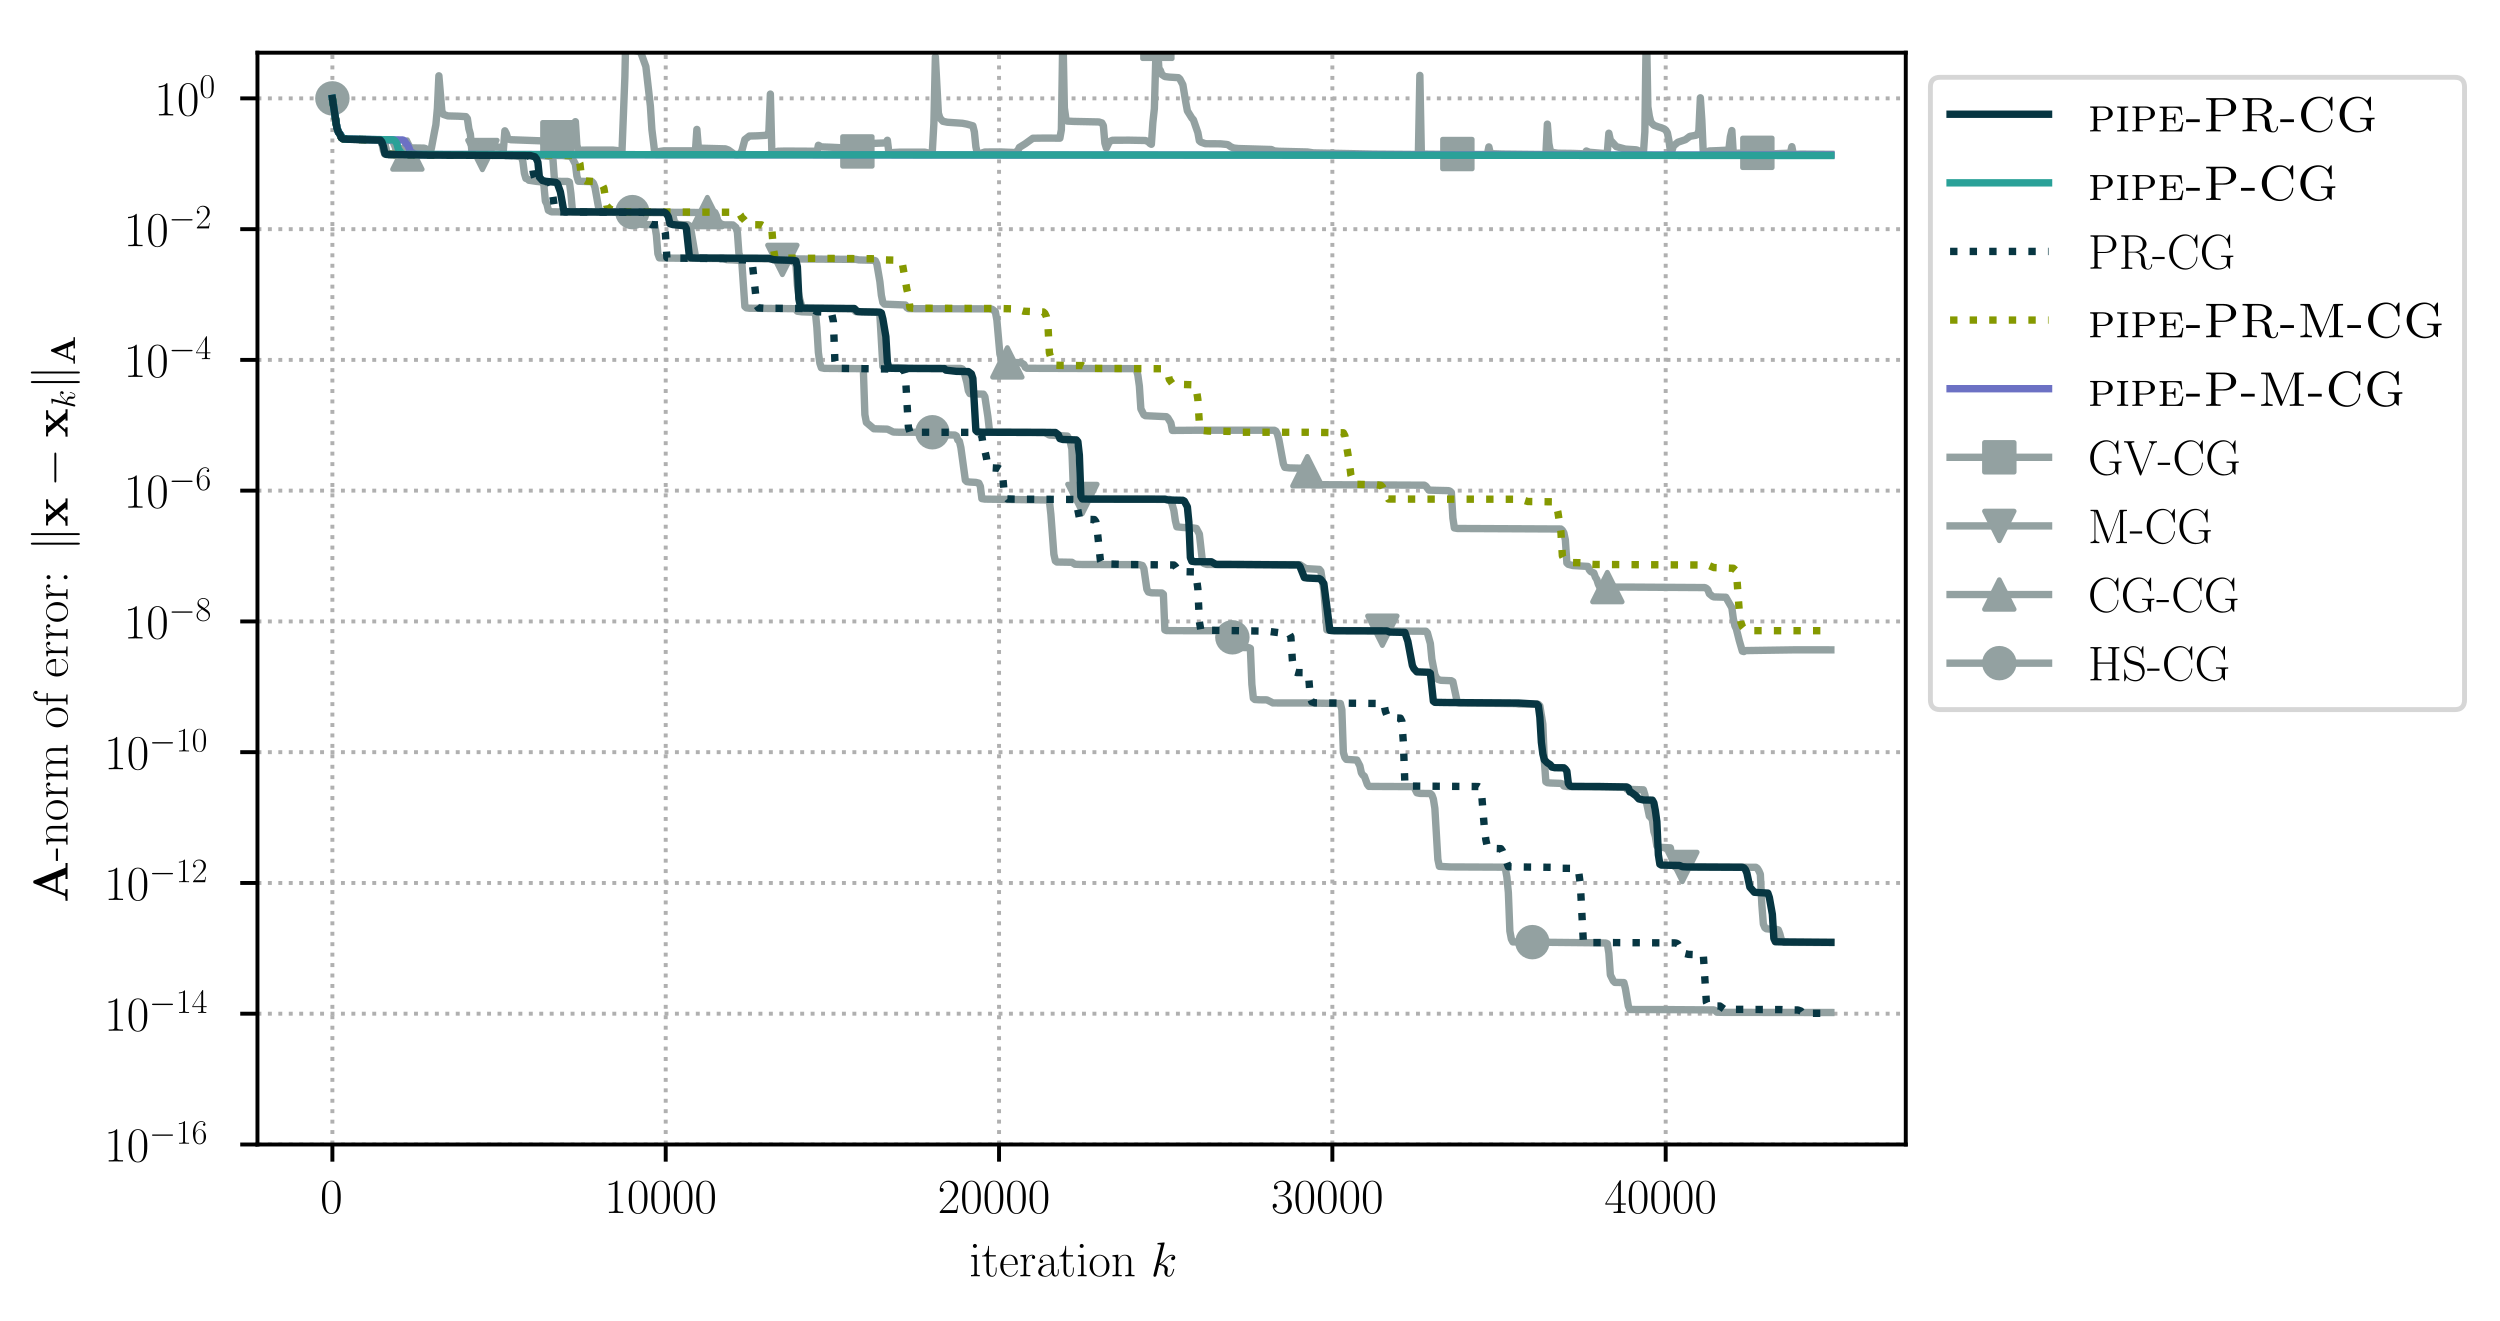 <?xml version="1.0" encoding="utf-8" standalone="no"?>
<!DOCTYPE svg PUBLIC "-//W3C//DTD SVG 1.1//EN"
  "http://www.w3.org/Graphics/SVG/1.1/DTD/svg11.dtd">
<!-- Created with matplotlib (https://matplotlib.org/) -->
<svg height="268.371pt" version="1.1" viewBox="0 0 507.791 268.371" width="507.791pt" xmlns="http://www.w3.org/2000/svg" xmlns:xlink="http://www.w3.org/1999/xlink">
 <defs>
  <style type="text/css">
*{stroke-linecap:butt;stroke-linejoin:round;}
  </style>
 </defs>
 <g id="figure_1">
  <g id="patch_1">
   <path d="M -0 268.371 
L 507.791 268.371 
L 507.791 0 
L -0 0 
z
" style="fill:#ffffff;"/>
  </g>
  <g id="axes_1">
   <g id="patch_2">
    <path d="M 52.294 232.46 
L 387.094 232.46 
L 387.094 10.7 
L 52.294 10.7 
z
" style="fill:#ffffff;"/>
   </g>
   <g id="matplotlib.axis_1">
    <g id="xtick_1">
     <g id="line2d_1">
      <path clip-path="url(#p0f89807841)" d="M 67.513 232.46 
L 67.513 10.7 
" style="fill:none;stroke:#b0b0b0;stroke-dasharray:0.8,1.32;stroke-dashoffset:0;stroke-width:0.8;"/>
     </g>
     <g id="line2d_2">
      <defs>
       <path d="M 0 0 
L 0 3.5 
" id="m8061e1abbf" style="stroke:#000000;stroke-width:0.8;"/>
      </defs>
      <g>
       <use style="stroke:#000000;stroke-width:0.8;" x="67.513" xlink:href="#m8061e1abbf" y="232.46"/>
      </g>
     </g>
     <g id="text_1">
      <!-- $0$ -->
      <defs>
       <path d="M 42 31.844 
C 42 37.969 41.906 48.422 37.703 56.453 
C 34 63.484 28.094 66 22.906 66 
C 18.094 66 12 63.781 8.203 56.562 
C 4.203 49.016 3.797 39.672 3.797 31.844 
C 3.797 26.109 3.906 17.375 7 9.734 
C 11.297 -0.609 19 -2 22.906 -2 
C 27.5 -2 34.5 -0.109 38.594 9.438 
C 41.594 16.375 42 24.5 42 31.844 
z
M 22.906 -0.406 
C 16.5 -0.406 12.703 5.125 11.297 12.75 
C 10.203 18.688 10.203 27.328 10.203 32.953 
C 10.203 40.688 10.203 47.109 11.5 53.234 
C 13.406 61.781 19 64.391 22.906 64.391 
C 27 64.391 32.297 61.672 34.203 53.438 
C 35.5 47.719 35.594 40.984 35.594 32.953 
C 35.594 26.422 35.594 18.375 34.406 12.453 
C 32.297 1.5 26.406 -0.406 22.906 -0.406 
z
" id="CMR17-48"/>
      </defs>
      <g transform="translate(65.022 246.378)scale(0.1 -0.1)">
       <use transform="scale(0.996)" xlink:href="#CMR17-48"/>
      </g>
     </g>
    </g>
    <g id="xtick_2">
     <g id="line2d_3">
      <path clip-path="url(#p0f89807841)" d="M 135.217 232.46 
L 135.217 10.7 
" style="fill:none;stroke:#b0b0b0;stroke-dasharray:0.8,1.32;stroke-dashoffset:0;stroke-width:0.8;"/>
     </g>
     <g id="line2d_4">
      <g>
       <use style="stroke:#000000;stroke-width:0.8;" x="135.217" xlink:href="#m8061e1abbf" y="232.46"/>
      </g>
     </g>
     <g id="text_2">
      <!-- $10000$ -->
      <defs>
       <path d="M 26.594 63.797 
C 26.594 65.891 26.5 66 25.094 66 
C 21.203 61.359 15.297 59.891 9.703 59.688 
C 9.406 59.688 8.906 59.688 8.797 59.5 
C 8.703 59.297 8.703 59.094 8.703 57 
C 11.797 57 17 57.594 21 59.984 
L 21 7.297 
C 21 3.797 20.797 2.594 12.203 2.594 
L 9.203 2.594 
L 9.203 0 
C 14 0.094 19 0.188 23.797 0.188 
C 28.594 0.188 33.594 0.094 38.406 0 
L 38.406 2.594 
L 35.406 2.594 
C 26.797 2.594 26.594 3.688 26.594 7.297 
z
" id="CMR17-49"/>
      </defs>
      <g transform="translate(122.763 246.378)scale(0.1 -0.1)">
       <use transform="scale(0.996)" xlink:href="#CMR17-49"/>
       <use transform="translate(45.69 0)scale(0.996)" xlink:href="#CMR17-48"/>
       <use transform="translate(91.381 0)scale(0.996)" xlink:href="#CMR17-48"/>
       <use transform="translate(137.071 0)scale(0.996)" xlink:href="#CMR17-48"/>
       <use transform="translate(182.762 0)scale(0.996)" xlink:href="#CMR17-48"/>
      </g>
     </g>
    </g>
    <g id="xtick_3">
     <g id="line2d_5">
      <path clip-path="url(#p0f89807841)" d="M 202.921 232.46 
L 202.921 10.7 
" style="fill:none;stroke:#b0b0b0;stroke-dasharray:0.8,1.32;stroke-dashoffset:0;stroke-width:0.8;"/>
     </g>
     <g id="line2d_6">
      <g>
       <use style="stroke:#000000;stroke-width:0.8;" x="202.921" xlink:href="#m8061e1abbf" y="232.46"/>
      </g>
     </g>
     <g id="text_3">
      <!-- $20000$ -->
      <defs>
       <path d="M 41.703 15.469 
L 39.906 15.469 
C 38.906 8.391 38.094 7.188 37.703 6.594 
C 37.203 5.797 30 5.797 28.594 5.797 
L 9.406 5.797 
C 13 9.688 20 16.766 28.5 24.938 
C 34.594 30.719 41.703 37.5 41.703 47.391 
C 41.703 59.188 32.297 66 21.797 66 
C 10.797 66 4.094 56.297 4.094 47.297 
C 4.094 43.391 7 42.891 8.203 42.891 
C 9.203 42.891 12.203 43.484 12.203 46.984 
C 12.203 50.094 9.594 51 8.203 51 
C 7.594 51 7 50.891 6.594 50.688 
C 8.5 59.188 14.297 63.391 20.406 63.391 
C 29.094 63.391 34.797 56.5 34.797 47.391 
C 34.797 38.703 29.703 31.219 24 24.734 
L 4.094 2.297 
L 4.094 0 
L 39.297 0 
z
" id="CMR17-50"/>
      </defs>
      <g transform="translate(190.467 246.378)scale(0.1 -0.1)">
       <use transform="scale(0.996)" xlink:href="#CMR17-50"/>
       <use transform="translate(45.69 0)scale(0.996)" xlink:href="#CMR17-48"/>
       <use transform="translate(91.381 0)scale(0.996)" xlink:href="#CMR17-48"/>
       <use transform="translate(137.071 0)scale(0.996)" xlink:href="#CMR17-48"/>
       <use transform="translate(182.762 0)scale(0.996)" xlink:href="#CMR17-48"/>
      </g>
     </g>
    </g>
    <g id="xtick_4">
     <g id="line2d_7">
      <path clip-path="url(#p0f89807841)" d="M 270.625 232.46 
L 270.625 10.7 
" style="fill:none;stroke:#b0b0b0;stroke-dasharray:0.8,1.32;stroke-dashoffset:0;stroke-width:0.8;"/>
     </g>
     <g id="line2d_8">
      <g>
       <use style="stroke:#000000;stroke-width:0.8;" x="270.625" xlink:href="#m8061e1abbf" y="232.46"/>
      </g>
     </g>
     <g id="text_4">
      <!-- $30000$ -->
      <defs>
       <path d="M 22.094 34 
C 31 34 34.906 26.141 34.906 17.094 
C 34.906 5.031 28.5 0.391 22.703 0.391 
C 17.406 0.391 8.797 3.016 6.094 10.797 
C 6.594 10.594 7.094 10.594 7.594 10.594 
C 10 10.594 11.797 12.188 11.797 14.797 
C 11.797 17.688 9.594 19 7.594 19 
C 5.906 19 3.297 18.188 3.297 14.484 
C 3.297 5.234 12.297 -2 22.906 -2 
C 34 -2 42.5 6.75 42.5 16.984 
C 42.5 26.844 34.5 34 25 35.094 
C 32.594 36.672 39.906 43.375 39.906 52.391 
C 39.906 60.25 32 66 23 66 
C 13.906 66 5.906 60.344 5.906 52.297 
C 5.906 48.797 8.5 48.188 9.797 48.188 
C 11.906 48.188 13.703 49.484 13.703 52.094 
C 13.703 54.688 11.906 56 9.797 56 
C 9.406 56 8.906 56 8.5 55.797 
C 11.406 62.484 19.297 63.688 22.797 63.688 
C 26.297 63.688 32.906 61.969 32.906 52.297 
C 32.906 49.484 32.5 44.547 29.094 40.219 
C 26.094 36.391 22.703 36.188 19.406 35.891 
C 18.906 35.891 16.594 35.688 16.203 35.688 
C 15.5 35.594 15.094 35.5 15.094 34.797 
C 15.094 34.094 15.203 34 17.203 34 
z
" id="CMR17-51"/>
      </defs>
      <g transform="translate(258.171 246.378)scale(0.1 -0.1)">
       <use transform="scale(0.996)" xlink:href="#CMR17-51"/>
       <use transform="translate(45.69 0)scale(0.996)" xlink:href="#CMR17-48"/>
       <use transform="translate(91.381 0)scale(0.996)" xlink:href="#CMR17-48"/>
       <use transform="translate(137.071 0)scale(0.996)" xlink:href="#CMR17-48"/>
       <use transform="translate(182.762 0)scale(0.996)" xlink:href="#CMR17-48"/>
      </g>
     </g>
    </g>
    <g id="xtick_5">
     <g id="line2d_9">
      <path clip-path="url(#p0f89807841)" d="M 338.329 232.46 
L 338.329 10.7 
" style="fill:none;stroke:#b0b0b0;stroke-dasharray:0.8,1.32;stroke-dashoffset:0;stroke-width:0.8;"/>
     </g>
     <g id="line2d_10">
      <g>
       <use style="stroke:#000000;stroke-width:0.8;" x="338.329" xlink:href="#m8061e1abbf" y="232.46"/>
      </g>
     </g>
     <g id="text_5">
      <!-- $40000$ -->
      <defs>
       <path d="M 33.594 64.797 
C 33.594 66.891 33.5 67 31.703 67 
L 2 19.594 
L 2 17 
L 27.797 17 
L 27.797 7.188 
C 27.797 3.594 27.594 2.594 20.594 2.594 
L 18.703 2.594 
L 18.703 0 
C 21.906 0.188 27.297 0.188 30.703 0.188 
C 34.094 0.188 39.5 0.188 42.703 0 
L 42.703 2.594 
L 40.797 2.594 
C 33.797 2.594 33.594 3.594 33.594 7.188 
L 33.594 17 
L 43.797 17 
L 43.797 19.594 
L 33.594 19.594 
z
M 28.094 58.172 
L 28.094 19.594 
L 4 19.594 
z
" id="CMR17-52"/>
      </defs>
      <g transform="translate(325.876 246.378)scale(0.1 -0.1)">
       <use transform="scale(0.996)" xlink:href="#CMR17-52"/>
       <use transform="translate(45.69 0)scale(0.996)" xlink:href="#CMR17-48"/>
       <use transform="translate(91.381 0)scale(0.996)" xlink:href="#CMR17-48"/>
       <use transform="translate(137.071 0)scale(0.996)" xlink:href="#CMR17-48"/>
       <use transform="translate(182.762 0)scale(0.996)" xlink:href="#CMR17-48"/>
      </g>
     </g>
    </g>
    <g id="text_6">
     <!-- iteration $k$ -->
     <defs>
      <path d="M 15.5 61.891 
C 15.5 64.094 13.703 66 11.406 66 
C 9.203 66 7.297 64.188 7.297 61.891 
C 7.297 59.688 9.094 57.797 11.406 57.797 
C 13.594 57.797 15.5 59.594 15.5 61.891 
z
M 3.797 42.891 
L 3.797 40.297 
C 9.406 40.297 10.203 39.688 10.203 34.859 
L 10.203 6.922 
C 10.203 3.094 9.797 2.594 3.406 2.594 
L 3.406 0 
C 5.797 0.188 10.094 0.188 12.594 0.188 
C 15 0.188 19.094 0.188 21.406 0 
L 21.406 2.594 
C 15.5 2.594 15.297 3.203 15.297 6.812 
L 15.297 44 
z
" id="CMR17-105"/>
      <path d="M 15.094 40.391 
L 29.094 40.391 
L 29.094 43 
L 15.094 43 
L 15.094 62 
L 13.297 62 
C 13.094 51.438 9.594 42.188 1.094 41.984 
L 1.094 40.391 
L 9.797 40.391 
L 9.797 12.156 
C 9.797 10.234 9.797 -1 21.406 -1 
C 27.297 -1 30.703 4.812 30.703 12.25 
L 30.703 17.984 
L 28.906 17.984 
L 28.906 12.344 
C 28.906 5.422 26.203 0.797 22 0.797 
C 19.094 0.797 15.094 2.797 15.094 11.953 
z
" id="CMR17-116"/>
      <path d="M 38.094 23.484 
C 38.5 23.891 38.5 24.094 38.5 25.094 
C 38.5 35.172 33.094 44 21.703 44 
C 11.094 44 2.703 33.984 2.703 21.781 
C 2.703 8.656 12.203 -1 22.797 -1 
C 34 -1 38.406 9.672 38.406 11.797 
C 38.406 12.5 37.797 12.5 37.594 12.5 
C 36.906 12.5 36.797 12.297 36.406 11.078 
C 34.203 4.219 28.703 0.797 23.5 0.797 
C 19.203 0.797 14.906 3.219 12.203 7.656 
C 9.094 12.797 9.094 18.75 9.094 23.484 
z
M 9.203 25 
C 9.906 39.234 17.594 42.391 21.594 42.391 
C 28.406 42.391 33 36.062 33.094 25 
z
" id="CMR17-101"/>
      <path d="M 15 23.703 
C 15 33.344 19.094 42.391 26.594 42.391 
C 27.297 42.391 28 42.297 28.703 41.984 
C 28.703 41.984 26.5 41.281 26.5 38.672 
C 26.5 36.266 28.406 35.266 29.906 35.266 
C 31.094 35.266 33.297 35.969 33.297 38.781 
C 33.297 41.984 30.094 44 26.703 44 
C 19.094 44 15.797 36.562 14.797 33.047 
L 14.703 33.047 
L 14.703 44 
L 3.094 42.891 
L 3.094 40.281 
C 9 40.281 9.906 39.688 9.906 34.859 
L 9.906 6.922 
C 9.906 3.094 9.5 2.594 3.094 2.594 
L 3.094 0 
C 5.5 0.188 10.094 0.188 12.703 0.188 
C 15.594 0.188 20.703 0.188 23.406 0 
L 23.406 2.594 
C 16.203 2.594 15 2.594 15 7.109 
z
" id="CMR17-114"/>
      <path d="M 36 25.875 
C 36 32 36 35.547 31.797 39.594 
C 28.094 42.984 23.797 44 20.406 44 
C 12.5 44 6.797 37.625 6.797 30.891 
C 6.797 27.188 9.797 27 10.406 27 
C 11.703 27 14 27.797 14 30.594 
C 14 33.094 12.094 34.188 10.406 34.188 
C 10 34.188 9.5 34.094 9.203 34 
C 11.297 40.531 16.703 42.391 20.203 42.391 
C 25.203 42.391 30.703 37.828 30.703 29.297 
L 30.703 25.5 
C 24.797 25.297 17.703 24.5 12.094 21.453 
C 5.797 17.922 4 12.844 4 9 
C 4 1.203 13 -1 18.297 -1 
C 23.797 -1 28.906 2.109 31.094 7.891 
C 31.297 3.422 34.094 -0.609 38.5 -0.609 
C 40.594 -0.609 45.906 0.797 45.906 8.797 
L 45.906 14.469 
L 44.094 14.469 
L 44.094 8.703 
C 44.094 2.516 41.406 1.703 40.094 1.703 
C 36 1.703 36 6.969 36 11.438 
z
M 30.703 13.859 
C 30.703 5.047 24.5 0.594 19 0.594 
C 14 0.594 10.094 4.344 10.094 9 
C 10.094 12.047 11.406 17.406 17.203 20.656 
C 22 23.391 27.5 23.797 30.703 24 
z
" id="CMR17-97"/>
      <path d="M 43.094 21.188 
C 43.094 34 33.797 44 22.906 44 
C 12 44 2.703 34 2.703 21.188 
C 2.703 8.594 12 -1 22.906 -1 
C 33.797 -1 43.094 8.594 43.094 21.188 
z
M 22.906 0.797 
C 18.203 0.797 14.203 3.594 11.906 7.5 
C 9.406 12 9.094 17.594 9.094 22 
C 9.094 26.188 9.297 31.391 11.906 35.891 
C 13.906 39.188 17.797 42.391 22.906 42.391 
C 27.406 42.391 31.203 39.891 33.594 36.391 
C 36.703 31.688 36.703 25.094 36.703 22 
C 36.703 18.094 36.5 12.094 33.797 7.297 
C 31 2.688 26.703 0.797 22.906 0.797 
z
" id="CMR17-111"/>
      <path d="M 41.5 30.531 
C 41.5 35.656 40.5 44 28.703 44 
C 20.797 44 16.703 37.875 15.203 33.844 
L 15.094 33.844 
L 15.094 44 
L 3.297 42.891 
L 3.297 40.281 
C 9.203 40.281 10.094 39.688 10.094 34.859 
L 10.094 6.922 
C 10.094 3.094 9.703 2.594 3.297 2.594 
L 3.297 0 
C 5.703 0.188 10.094 0.188 12.703 0.188 
C 15.297 0.188 19.797 0.188 22.203 0 
L 22.203 2.594 
C 15.797 2.594 15.406 3 15.406 6.922 
L 15.406 26.219 
C 15.406 35.453 21 42.391 28 42.391 
C 35.406 42.391 36.203 35.766 36.203 30.938 
L 36.203 6.922 
C 36.203 3.094 35.797 2.594 29.406 2.594 
L 29.406 0 
C 31.797 0.188 36.203 0.188 38.797 0.188 
C 41.406 0.188 45.906 0.188 48.297 0 
L 48.297 2.594 
C 41.906 2.594 41.5 3 41.5 6.922 
z
" id="CMR17-110"/>
      <path d="M 28.094 66.484 
C 28.203 66.891 28.406 67.484 28.406 67.984 
C 28.406 69 27.406 69 27.203 69 
C 27.094 69 23.5 68.688 21.703 68.484 
C 20 68.391 18.5 68.188 16.703 68.094 
C 14.297 67.891 13.594 67.797 13.594 65.984 
C 13.594 64.984 14.594 64.984 15.594 64.984 
C 20.703 64.984 20.703 64.109 20.703 63.125 
C 20.703 62.719 20.703 62.531 20.203 60.75 
L 5.906 3.906 
C 5.5 2.391 5.5 2.203 5.5 1.594 
C 5.5 -0.609 7.203 -1 8.203 -1 
C 11 -1 11.594 1.188 12.406 4.297 
L 17.094 23.062 
C 24.297 22.266 28.594 19.25 28.594 14.438 
C 28.594 13.828 28.594 13.438 28.297 11.922 
C 27.906 10.422 27.906 9.219 27.906 8.719 
C 27.906 2.891 31.703 -1 36.797 -1 
C 41.406 -1 43.797 3.203 44.594 4.609 
C 46.703 8.312 48 13.938 48 14.328 
C 48 14.828 47.594 15.234 47 15.234 
C 46.094 15.234 46 14.828 45.594 13.234 
C 44.203 8.016 42.094 1 37 1 
C 35 1 33.703 2 33.703 5.812 
C 33.703 7.719 34.094 9.922 34.5 11.422 
C 34.906 13.234 34.906 13.328 34.906 14.531 
C 34.906 20.453 29.594 23.766 20.406 24.969 
C 24 27.172 27.594 31.078 29 32.594 
C 34.703 38.984 38.594 41.984 43.203 41.984 
C 45.5 41.984 46.094 41.484 46.797 41 
C 43.094 40.594 41.703 37.984 41.703 35.984 
C 41.703 33.594 43.594 32.797 45 32.797 
C 47.703 32.797 50.094 35.094 50.094 38.297 
C 50.094 41.156 47.797 44 43.297 44 
C 37.797 44 33.297 40.297 26.203 32.297 
C 25.203 31.078 21.5 27.281 17.797 25.875 
z
" id="CMMI12-107"/>
     </defs>
     <g transform="translate(196.885 259.234)scale(0.1 -0.1)">
      <use transform="scale(0.996)" xlink:href="#CMR17-105"/>
      <use transform="translate(24.871 0)scale(0.996)" xlink:href="#CMR17-116"/>
      <use transform="translate(60.152 0)scale(0.996)" xlink:href="#CMR17-101"/>
      <use transform="translate(100.637 0)scale(0.996)" xlink:href="#CMR17-114"/>
      <use transform="translate(135.918 0)scale(0.996)" xlink:href="#CMR17-97"/>
      <use transform="translate(181.609 0)scale(0.996)" xlink:href="#CMR17-116"/>
      <use transform="translate(216.889 0)scale(0.996)" xlink:href="#CMR17-105"/>
      <use transform="translate(241.761 0)scale(0.996)" xlink:href="#CMR17-111"/>
      <use transform="translate(287.451 0)scale(0.996)" xlink:href="#CMR17-110"/>
      <use transform="translate(368.422 0)scale(0.996)" xlink:href="#CMMI12-107"/>
     </g>
    </g>
   </g>
   <g id="matplotlib.axis_2">
    <g id="ytick_1">
     <g id="line2d_11">
      <path clip-path="url(#p0f89807841)" d="M 52.294 232.46 
L 387.094 232.46 
" style="fill:none;stroke:#b0b0b0;stroke-dasharray:0.8,1.32;stroke-dashoffset:0;stroke-width:0.8;"/>
     </g>
     <g id="line2d_12">
      <defs>
       <path d="M 0 0 
L -3.5 0 
" id="m4945076653" style="stroke:#000000;stroke-width:0.8;"/>
      </defs>
      <g>
       <use style="stroke:#000000;stroke-width:0.8;" x="52.294" xlink:href="#m4945076653" y="232.46"/>
      </g>
     </g>
     <g id="text_7">
      <!-- $10^{-16}$ -->
      <defs>
       <path d="M 65.906 23 
C 67.594 23 69.406 23 69.406 25 
C 69.406 27 67.594 27 65.906 27 
L 11.797 27 
C 10.094 27 8.297 27 8.297 25 
C 8.297 23 10.094 23 11.797 23 
z
" id="CMSY10-0"/>
       <path d="M 10.594 34.344 
C 10.594 58 21.797 63.688 28.297 63.688 
C 30.406 63.688 35.5 63.266 37.5 59.094 
C 35.906 59.094 32.906 59.094 32.906 55.594 
C 32.906 52.891 35.094 52 36.5 52 
C 37.406 52 40.094 52.391 40.094 55.797 
C 40.094 62.297 35.094 66 28.203 66 
C 16.297 66 3.797 53.297 3.797 31.422 
C 3.797 4.016 15.094 -2 23.094 -2 
C 32.797 -2 42 6.734 42 20.234 
C 42 32.828 33.906 42 23.703 42 
C 17.594 42 13.094 37.969 10.594 30.922 
z
M 23.094 0.391 
C 10.797 0.391 10.797 18.938 10.797 22.656 
C 10.797 29.906 14.203 40.391 23.5 40.391 
C 25.203 40.391 30.094 40.391 33.406 33.438 
C 35.203 29.516 35.203 25.375 35.203 20.344 
C 35.203 14.906 35.203 10.875 33.094 6.844 
C 30.906 2.703 27.703 0.391 23.094 0.391 
z
" id="CMR17-54"/>
      </defs>
      <g transform="translate(21.163 235.919)scale(0.1 -0.1)">
       <use transform="scale(0.996)" xlink:href="#CMR17-49"/>
       <use transform="translate(45.69 0)scale(0.996)" xlink:href="#CMR17-48"/>
       <use transform="translate(91.381 36.154)scale(0.697)" xlink:href="#CMSY10-0"/>
       <use transform="translate(145.622 36.154)scale(0.697)" xlink:href="#CMR17-49"/>
       <use transform="translate(177.605 36.154)scale(0.697)" xlink:href="#CMR17-54"/>
      </g>
     </g>
    </g>
    <g id="ytick_2">
     <g id="line2d_13">
      <path clip-path="url(#p0f89807841)" d="M 52.294 205.9 
L 387.094 205.9 
" style="fill:none;stroke:#b0b0b0;stroke-dasharray:0.8,1.32;stroke-dashoffset:0;stroke-width:0.8;"/>
     </g>
     <g id="line2d_14">
      <g>
       <use style="stroke:#000000;stroke-width:0.8;" x="52.294" xlink:href="#m4945076653" y="205.9"/>
      </g>
     </g>
     <g id="text_8">
      <!-- $10^{-14}$ -->
      <g transform="translate(21.163 209.36)scale(0.1 -0.1)">
       <use transform="scale(0.996)" xlink:href="#CMR17-49"/>
       <use transform="translate(45.69 0)scale(0.996)" xlink:href="#CMR17-48"/>
       <use transform="translate(91.381 36.154)scale(0.697)" xlink:href="#CMSY10-0"/>
       <use transform="translate(145.622 36.154)scale(0.697)" xlink:href="#CMR17-49"/>
       <use transform="translate(177.605 36.154)scale(0.697)" xlink:href="#CMR17-52"/>
      </g>
     </g>
    </g>
    <g id="ytick_3">
     <g id="line2d_15">
      <path clip-path="url(#p0f89807841)" d="M 52.294 179.341 
L 387.094 179.341 
" style="fill:none;stroke:#b0b0b0;stroke-dasharray:0.8,1.32;stroke-dashoffset:0;stroke-width:0.8;"/>
     </g>
     <g id="line2d_16">
      <g>
       <use style="stroke:#000000;stroke-width:0.8;" x="52.294" xlink:href="#m4945076653" y="179.341"/>
      </g>
     </g>
     <g id="text_9">
      <!-- $10^{-12}$ -->
      <g transform="translate(21.163 182.8)scale(0.1 -0.1)">
       <use transform="scale(0.996)" xlink:href="#CMR17-49"/>
       <use transform="translate(45.69 0)scale(0.996)" xlink:href="#CMR17-48"/>
       <use transform="translate(91.381 36.154)scale(0.697)" xlink:href="#CMSY10-0"/>
       <use transform="translate(145.622 36.154)scale(0.697)" xlink:href="#CMR17-49"/>
       <use transform="translate(177.605 36.154)scale(0.697)" xlink:href="#CMR17-50"/>
      </g>
     </g>
    </g>
    <g id="ytick_4">
     <g id="line2d_17">
      <path clip-path="url(#p0f89807841)" d="M 52.294 152.781 
L 387.094 152.781 
" style="fill:none;stroke:#b0b0b0;stroke-dasharray:0.8,1.32;stroke-dashoffset:0;stroke-width:0.8;"/>
     </g>
     <g id="line2d_18">
      <g>
       <use style="stroke:#000000;stroke-width:0.8;" x="52.294" xlink:href="#m4945076653" y="152.781"/>
      </g>
     </g>
     <g id="text_10">
      <!-- $10^{-10}$ -->
      <g transform="translate(21.163 156.24)scale(0.1 -0.1)">
       <use transform="scale(0.996)" xlink:href="#CMR17-49"/>
       <use transform="translate(45.69 0)scale(0.996)" xlink:href="#CMR17-48"/>
       <use transform="translate(91.381 36.154)scale(0.697)" xlink:href="#CMSY10-0"/>
       <use transform="translate(145.622 36.154)scale(0.697)" xlink:href="#CMR17-49"/>
       <use transform="translate(177.605 36.154)scale(0.697)" xlink:href="#CMR17-48"/>
      </g>
     </g>
    </g>
    <g id="ytick_5">
     <g id="line2d_19">
      <path clip-path="url(#p0f89807841)" d="M 52.294 126.221 
L 387.094 126.221 
" style="fill:none;stroke:#b0b0b0;stroke-dasharray:0.8,1.32;stroke-dashoffset:0;stroke-width:0.8;"/>
     </g>
     <g id="line2d_20">
      <g>
       <use style="stroke:#000000;stroke-width:0.8;" x="52.294" xlink:href="#m4945076653" y="126.221"/>
      </g>
     </g>
     <g id="text_11">
      <!-- $10^{-8}$ -->
      <defs>
       <path d="M 27.203 35.766 
C 33.5 38.969 39.906 43.797 39.906 51.531 
C 39.906 60.688 31.094 66 23 66 
C 13.906 66 5.906 59.375 5.906 50.234 
C 5.906 47.719 6.5 43.391 10.406 39.578 
C 11.406 38.578 15.594 35.562 18.297 33.656 
C 13.797 31.344 3.297 25.812 3.297 14.766 
C 3.297 4.406 13.094 -2 22.797 -2 
C 33.5 -2 42.5 5.719 42.5 15.969 
C 42.5 25.109 36.406 29.328 32.406 32.047 
z
M 14.094 44.609 
C 13.297 45.109 9.297 48.219 9.297 52.938 
C 9.297 59.078 15.594 63.688 22.797 63.688 
C 30.703 63.688 36.5 58.062 36.5 51.531 
C 36.5 42.188 26.094 36.859 25.594 36.859 
C 25.5 36.859 25.406 36.859 24.594 37.469 
z
M 32.5 24 
C 34 22.906 38.797 19.578 38.797 13.453 
C 38.797 6.016 31.406 0.391 23 0.391 
C 13.906 0.391 7 6.922 7 14.859 
C 7 22.797 13.094 29.438 20 32.547 
z
" id="CMR17-56"/>
      </defs>
      <g transform="translate(25.134 129.68)scale(0.1 -0.1)">
       <use transform="scale(0.996)" xlink:href="#CMR17-49"/>
       <use transform="translate(45.69 0)scale(0.996)" xlink:href="#CMR17-48"/>
       <use transform="translate(91.381 36.154)scale(0.697)" xlink:href="#CMSY10-0"/>
       <use transform="translate(145.622 36.154)scale(0.697)" xlink:href="#CMR17-56"/>
      </g>
     </g>
    </g>
    <g id="ytick_6">
     <g id="line2d_21">
      <path clip-path="url(#p0f89807841)" d="M 52.294 99.661 
L 387.094 99.661 
" style="fill:none;stroke:#b0b0b0;stroke-dasharray:0.8,1.32;stroke-dashoffset:0;stroke-width:0.8;"/>
     </g>
     <g id="line2d_22">
      <g>
       <use style="stroke:#000000;stroke-width:0.8;" x="52.294" xlink:href="#m4945076653" y="99.661"/>
      </g>
     </g>
     <g id="text_12">
      <!-- $10^{-6}$ -->
      <g transform="translate(25.134 103.121)scale(0.1 -0.1)">
       <use transform="scale(0.996)" xlink:href="#CMR17-49"/>
       <use transform="translate(45.69 0)scale(0.996)" xlink:href="#CMR17-48"/>
       <use transform="translate(91.381 36.154)scale(0.697)" xlink:href="#CMSY10-0"/>
       <use transform="translate(145.622 36.154)scale(0.697)" xlink:href="#CMR17-54"/>
      </g>
     </g>
    </g>
    <g id="ytick_7">
     <g id="line2d_23">
      <path clip-path="url(#p0f89807841)" d="M 52.294 73.102 
L 387.094 73.102 
" style="fill:none;stroke:#b0b0b0;stroke-dasharray:0.8,1.32;stroke-dashoffset:0;stroke-width:0.8;"/>
     </g>
     <g id="line2d_24">
      <g>
       <use style="stroke:#000000;stroke-width:0.8;" x="52.294" xlink:href="#m4945076653" y="73.102"/>
      </g>
     </g>
     <g id="text_13">
      <!-- $10^{-4}$ -->
      <g transform="translate(25.134 76.561)scale(0.1 -0.1)">
       <use transform="scale(0.996)" xlink:href="#CMR17-49"/>
       <use transform="translate(45.69 0)scale(0.996)" xlink:href="#CMR17-48"/>
       <use transform="translate(91.381 36.154)scale(0.697)" xlink:href="#CMSY10-0"/>
       <use transform="translate(145.622 36.154)scale(0.697)" xlink:href="#CMR17-52"/>
      </g>
     </g>
    </g>
    <g id="ytick_8">
     <g id="line2d_25">
      <path clip-path="url(#p0f89807841)" d="M 52.294 46.542 
L 387.094 46.542 
" style="fill:none;stroke:#b0b0b0;stroke-dasharray:0.8,1.32;stroke-dashoffset:0;stroke-width:0.8;"/>
     </g>
     <g id="line2d_26">
      <g>
       <use style="stroke:#000000;stroke-width:0.8;" x="52.294" xlink:href="#m4945076653" y="46.542"/>
      </g>
     </g>
     <g id="text_14">
      <!-- $10^{-2}$ -->
      <g transform="translate(25.134 50.001)scale(0.1 -0.1)">
       <use transform="scale(0.996)" xlink:href="#CMR17-49"/>
       <use transform="translate(45.69 0)scale(0.996)" xlink:href="#CMR17-48"/>
       <use transform="translate(91.381 36.154)scale(0.697)" xlink:href="#CMSY10-0"/>
       <use transform="translate(145.622 36.154)scale(0.697)" xlink:href="#CMR17-50"/>
      </g>
     </g>
    </g>
    <g id="ytick_9">
     <g id="line2d_27">
      <path clip-path="url(#p0f89807841)" d="M 52.294 19.982 
L 387.094 19.982 
" style="fill:none;stroke:#b0b0b0;stroke-dasharray:0.8,1.32;stroke-dashoffset:0;stroke-width:0.8;"/>
     </g>
     <g id="line2d_28">
      <g>
       <use style="stroke:#000000;stroke-width:0.8;" x="52.294" xlink:href="#m4945076653" y="19.982"/>
      </g>
     </g>
     <g id="text_15">
      <!-- $10^{0}$ -->
      <g transform="translate(31.361 23.441)scale(0.1 -0.1)">
       <use transform="scale(0.996)" xlink:href="#CMR17-49"/>
       <use transform="translate(45.69 0)scale(0.996)" xlink:href="#CMR17-48"/>
       <use transform="translate(91.381 36.154)scale(0.697)" xlink:href="#CMR17-48"/>
      </g>
     </g>
    </g>
    <g id="text_16">
     <!-- $\mathbf{A}$-norm of error: $\| \mathbf{x}-\mathbf{x}_k \|_\mathbf{A}$ -->
     <defs>
      <path d="M 45.797 67.703 
C 45.094 69.5 44.906 70 42.5 70 
C 40 70 39.797 69.5 39.094 67.703 
L 14.297 6.703 
C 13.594 5.094 13.594 4.891 10.797 4.594 
C 8.297 4.297 7.906 4.297 5.703 4.297 
L 3.906 4.297 
L 3.906 0 
C 6.5 0.188 12.5 0.188 15.406 0.188 
C 18.094 0.188 25.406 0.188 27.703 0 
L 27.703 4.297 
C 25.5 4.297 21.703 4.297 18.906 5.406 
C 19.203 6.312 19.203 6.5 19.406 6.906 
L 24.703 20 
L 51.5 20 
L 57.797 4.297 
L 48.406 4.297 
L 48.406 0 
C 51.594 0.188 61.297 0.188 65.094 0.188 
C 68.297 0.188 78.5 0.188 81 0 
L 81 4.297 
L 71.5 4.297 
z
M 38.094 53.031 
L 49.703 24.297 
L 26.406 24.297 
z
" id="CMBX12-65"/>
      <path d="M 25.5 19.594 
L 25.5 24 
L 0.406 24 
L 0.406 19.594 
z
" id="CMR17-45"/>
      <path d="M 67.594 30.531 
C 67.594 35.562 66.703 44 54.797 44 
C 48 44 43.297 39.375 41.5 33.953 
L 41.406 33.953 
C 40.203 42.188 34.297 44 28.703 44 
C 20.797 44 16.703 37.875 15.203 33.844 
L 15.094 33.844 
L 15.094 44 
L 3.297 42.891 
L 3.297 40.281 
C 9.203 40.281 10.094 39.688 10.094 34.859 
L 10.094 6.922 
C 10.094 3.094 9.703 2.594 3.297 2.594 
L 3.297 0 
C 5.703 0.188 10.094 0.188 12.703 0.188 
C 15.297 0.188 19.797 0.188 22.203 0 
L 22.203 2.594 
C 15.797 2.594 15.406 3 15.406 6.922 
L 15.406 26.219 
C 15.406 35.453 21 42.391 28 42.391 
C 35.406 42.391 36.203 35.766 36.203 30.938 
L 36.203 6.922 
C 36.203 3.094 35.797 2.594 29.406 2.594 
L 29.406 0 
C 31.797 0.188 36.203 0.188 38.797 0.188 
C 41.406 0.188 45.906 0.188 48.297 0 
L 48.297 2.594 
C 41.906 2.594 41.5 3 41.5 6.922 
L 41.5 26.219 
C 41.5 35.453 47.094 42.391 54.094 42.391 
C 61.5 42.391 62.297 35.766 62.297 30.938 
L 62.297 6.922 
C 62.297 3.094 61.906 2.594 55.5 2.594 
L 55.5 0 
C 57.906 0.188 62.297 0.188 64.906 0.188 
C 67.5 0.188 72 0.188 74.406 0 
L 74.406 2.594 
C 68 2.594 67.594 3 67.594 6.922 
z
" id="CMR17-109"/>
      <path d="M 15.297 40.391 
L 26.703 40.391 
L 26.703 43 
L 15.094 43 
L 15.094 55.297 
C 15.094 63.688 19.297 68.391 23.594 68.391 
C 24.906 68.391 26.406 68.172 27.406 67.797 
C 26.594 67.594 24.5 66.891 24.5 64.391 
C 24.5 61.797 26.5 61 27.906 61 
C 29.297 61 31.297 61.797 31.297 64.391 
C 31.297 68.016 27.703 70 23.703 70 
C 18 70 10.203 65.797 10.203 55.094 
L 10.203 43 
L 2.203 43 
L 2.203 40.391 
L 10.203 40.391 
L 10.203 6.891 
C 10.203 3.094 9.797 2.594 3.406 2.594 
L 3.406 0 
C 5.797 0.188 10.406 0.188 13 0.188 
C 15.906 0.188 21 0.188 23.703 0 
L 23.703 2.594 
C 16.5 2.594 15.297 2.594 15.297 7.094 
z
" id="CMR17-102"/>
      <path d="M 16.594 38.891 
C 16.594 41.391 14.594 43 12.5 43 
C 10.5 43 8.406 41.391 8.406 38.891 
C 8.406 36.391 10.406 34.797 12.5 34.797 
C 14.5 34.797 16.594 36.391 16.594 38.891 
z
M 16.594 4.094 
C 16.594 6.594 14.594 8.188 12.5 8.188 
C 10.5 8.188 8.406 6.594 8.406 4.094 
C 8.406 1.594 10.406 0 12.5 0 
C 14.5 0 16.594 1.594 16.594 4.094 
z
" id="CMR17-58"/>
      <path d="M 17.203 71.594 
C 17.203 73.188 17.203 75 15.203 75 
C 13.203 75 13.203 72.797 13.203 71.297 
L 13.203 -21.312 
C 13.203 -22.906 13.203 -25 15.203 -25 
C 17.203 -25 17.203 -23.203 17.203 -21.609 
z
M 36.703 71.297 
C 36.703 72.891 36.703 75 34.703 75 
C 32.703 75 32.703 73.188 32.703 71.594 
L 32.703 -21.609 
C 32.703 -23.203 32.703 -25 34.703 -25 
C 36.703 -25 36.703 -22.812 36.703 -21.312 
z
" id="CMSY10-107"/>
      <path d="M 33.703 24.469 
L 45.297 37.609 
C 46.406 38.906 47.297 39.688 55.594 39.688 
L 55.594 44 
C 50 43.797 49.797 43.797 46.406 43.797 
C 43.5 43.797 39.203 43.797 36.406 44 
L 36.406 39.688 
C 38.297 39.688 40.406 39.203 40.406 38.5 
C 40.406 38.312 39.906 37.609 39.703 37.422 
L 31 27.719 
L 21.094 39.688 
L 25.297 39.688 
L 25.297 44 
C 23 43.797 16.203 43.797 13.5 43.797 
C 10.5 43.797 5.094 43.797 2.297 44 
L 2.297 39.688 
L 9.406 39.688 
L 25 20.906 
L 12 6.375 
C 10.797 4.984 10.094 4.297 1.797 4.297 
L 1.797 0 
C 7.797 0.188 8 0.188 11.094 0.188 
C 14 0.188 18.203 0.188 21 0 
L 21 4.297 
C 19.094 4.297 17 4.781 17 5.484 
C 17 5.578 17 5.672 17.703 6.469 
L 27.703 17.641 
L 38.797 4.297 
L 34.594 4.297 
L 34.594 0 
C 37 0.188 43.703 0.188 46.5 0.188 
C 49.5 0.188 54.797 0.188 57.594 0 
L 57.594 4.297 
L 50.594 4.297 
z
" id="CMBX12-120"/>
     </defs>
     <g transform="translate(15.225 183.363)rotate(-90)scale(0.1 -0.1)">
      <use transform="translate(0 14.944)scale(0.996)" xlink:href="#CMBX12-65"/>
      <use transform="translate(84.636 14.944)scale(0.996)" xlink:href="#CMR17-45"/>
      <use transform="translate(114.712 14.944)scale(0.996)" xlink:href="#CMR17-110"/>
      <use transform="translate(165.608 14.944)scale(0.996)" xlink:href="#CMR17-111"/>
      <use transform="translate(211.298 14.944)scale(0.996)" xlink:href="#CMR17-114"/>
      <use transform="translate(246.579 14.944)scale(0.996)" xlink:href="#CMR17-109"/>
      <use transform="translate(353.575 14.944)scale(0.996)" xlink:href="#CMR17-111"/>
      <use transform="translate(399.265 14.944)scale(0.996)" xlink:href="#CMR17-102"/>
      <use transform="translate(456.814 14.944)scale(0.996)" xlink:href="#CMR17-101"/>
      <use transform="translate(497.3 14.944)scale(0.996)" xlink:href="#CMR17-114"/>
      <use transform="translate(532.581 14.944)scale(0.996)" xlink:href="#CMR17-114"/>
      <use transform="translate(567.862 14.944)scale(0.996)" xlink:href="#CMR17-111"/>
      <use transform="translate(613.552 14.944)scale(0.996)" xlink:href="#CMR17-114"/>
      <use transform="translate(648.833 14.944)scale(0.996)" xlink:href="#CMR17-58"/>
      <use transform="translate(714.19 14.944)scale(0.996)" xlink:href="#CMSY10-107"/>
      <use transform="translate(764.003 14.944)scale(0.996)" xlink:href="#CMBX12-120"/>
      <use transform="translate(845.295 14.944)scale(0.996)" xlink:href="#CMSY10-0"/>
      <use transform="translate(944.922 14.944)scale(0.996)" xlink:href="#CMBX12-120"/>
      <use transform="translate(1004.075 0)scale(0.697)" xlink:href="#CMMI12-107"/>
      <use transform="translate(1042.429 14.944)scale(0.996)" xlink:href="#CMSY10-107"/>
      <use transform="translate(1092.242 0)scale(0.697)" xlink:href="#CMBX12-65"/>
     </g>
    </g>
   </g>
   <g id="line2d_29">
    <path clip-path="url(#p0f89807841)" d="M 67.513 19.982 
L 68.427 26.004 
L 68.731 26.848 
L 69.645 28.193 
L 70.559 28.286 
L 76.957 28.398 
L 77.262 28.568 
L 77.567 29.089 
L 77.871 30.56 
L 78.176 31.328 
L 79.09 31.382 
L 102.549 31.489 
L 105.901 31.796 
L 106.206 32.828 
L 106.51 35.204 
L 106.815 36.239 
L 107.12 36.325 
L 107.424 36.61 
L 108.948 36.841 
L 110.166 36.951 
L 110.471 37.62 
L 110.776 40.869 
L 111.08 41.441 
L 111.385 42.714 
L 111.994 43.022 
L 116.26 43.062 
L 128.751 43.134 
L 129.36 44.585 
L 129.97 45.386 
L 130.274 45.577 
L 131.493 45.638 
L 132.712 45.659 
L 133.016 45.872 
L 133.321 47.784 
L 133.626 51.545 
L 133.93 52.38 
L 135.454 52.421 
L 146.726 52.508 
L 147.031 52.541 
L 147.64 52.75 
L 148.859 52.794 
L 150.382 52.895 
L 150.687 53.409 
L 151.296 62.261 
L 151.601 62.526 
L 152.21 62.607 
L 161.35 62.699 
L 161.655 62.843 
L 161.96 63.219 
L 162.874 63.334 
L 165.616 63.429 
L 165.92 66.516 
L 166.225 71.585 
L 166.53 73.796 
L 166.834 74.693 
L 167.444 74.823 
L 175.061 74.879 
L 175.365 75.207 
L 175.67 84.216 
L 175.975 85.805 
L 177.498 87.092 
L 180.24 87.166 
L 181.459 87.755 
L 182.677 87.797 
L 190.903 87.802 
L 191.208 88.113 
L 191.817 88.308 
L 193.95 88.37 
L 194.255 88.545 
L 194.559 89.378 
L 194.864 89.629 
L 195.169 90.906 
L 196.083 97.55 
L 196.387 97.829 
L 196.997 97.911 
L 198.215 97.982 
L 198.825 98.137 
L 199.129 98.795 
L 199.434 101.276 
L 200.043 101.377 
L 212.839 101.556 
L 213.144 101.668 
L 213.449 104.468 
L 214.058 112.576 
L 214.363 113.932 
L 214.667 114.155 
L 217.714 114.209 
L 218.323 114.61 
L 219.542 114.654 
L 231.424 114.696 
L 232.034 114.867 
L 232.338 115.462 
L 232.948 119.685 
L 233.252 120.243 
L 233.862 120.406 
L 235.994 120.448 
L 236.299 120.696 
L 236.604 127.943 
L 236.908 128.083 
L 239.346 128.099 
L 249.4 128.115 
L 249.704 128.271 
L 250.009 128.553 
L 250.314 129.448 
L 250.618 131.125 
L 250.923 131.366 
L 251.532 131.503 
L 253.665 131.545 
L 253.97 131.705 
L 254.274 138.992 
L 254.579 141.832 
L 254.884 142.08 
L 255.798 142.139 
L 257.321 142.154 
L 258.235 142.611 
L 258.54 142.778 
L 265.242 142.785 
L 272.25 142.892 
L 272.554 144.175 
L 272.859 152.843 
L 273.164 153.863 
L 273.468 154.241 
L 275.601 154.379 
L 276.21 155.554 
L 276.515 156.966 
L 276.82 157.441 
L 277.124 157.655 
L 277.734 159.337 
L 278.038 159.729 
L 280.78 159.746 
L 287.178 159.773 
L 287.788 161.027 
L 288.397 161.153 
L 290.53 161.18 
L 290.834 161.463 
L 291.139 162.286 
L 291.444 164.202 
L 292.053 174.552 
L 292.358 175.972 
L 294.491 176.086 
L 305.459 176.138 
L 305.763 176.391 
L 306.068 178.124 
L 306.373 181.288 
L 306.677 189.119 
L 306.982 190.729 
L 307.287 191.315 
L 310.943 191.36 
L 324.653 191.505 
L 326.176 191.547 
L 326.481 191.69 
L 326.785 193.624 
L 327.09 198.022 
L 327.699 199.26 
L 328.004 199.541 
L 329.832 199.575 
L 330.137 200.765 
L 330.746 204.352 
L 331.051 205.049 
L 337.449 205.06 
L 348.112 205.131 
L 348.417 205.274 
L 348.721 205.595 
L 349.94 205.624 
L 371.876 205.659 
L 371.876 205.659 
" style="fill:none;stroke:#93a1a1;stroke-linecap:square;stroke-width:1.5;"/>
    <defs>
     <path d="M 0 3 
C 0.796 3 1.559 2.684 2.121 2.121 
C 2.684 1.559 3 0.796 3 0 
C 3 -0.796 2.684 -1.559 2.121 -2.121 
C 1.559 -2.684 0.796 -3 0 -3 
C -0.796 -3 -1.559 -2.684 -2.121 -2.121 
C -2.684 -1.559 -3 -0.796 -3 0 
C -3 0.796 -2.684 1.559 -2.121 2.121 
C -1.559 2.684 -0.796 3 0 3 
z
" id="m537d92ee58" style="stroke:#93a1a1;"/>
    </defs>
    <g clip-path="url(#p0f89807841)">
     <use style="fill:#93a1a1;stroke:#93a1a1;" x="67.513" xlink:href="#m537d92ee58" y="19.982"/>
     <use style="fill:#93a1a1;stroke:#93a1a1;" x="128.446" xlink:href="#m537d92ee58" y="43.084"/>
     <use style="fill:#93a1a1;stroke:#93a1a1;" x="189.38" xlink:href="#m537d92ee58" y="87.798"/>
     <use style="fill:#93a1a1;stroke:#93a1a1;" x="250.314" xlink:href="#m537d92ee58" y="129.448"/>
     <use style="fill:#93a1a1;stroke:#93a1a1;" x="311.247" xlink:href="#m537d92ee58" y="191.366"/>
    </g>
   </g>
   <g id="line2d_30">
    <path clip-path="url(#p0f89807841)" d="M 67.513 19.982 
L 68.427 25.982 
L 68.731 26.845 
L 69.036 27.255 
L 69.341 27.963 
L 69.645 28.187 
L 70.559 28.283 
L 77.567 28.393 
L 78.176 29.233 
L 78.481 30.71 
L 78.785 31.213 
L 79.09 31.374 
L 88.535 31.481 
L 114.127 31.583 
L 115.65 31.712 
L 115.955 31.83 
L 116.26 32.162 
L 116.869 33.345 
L 117.174 35.767 
L 117.478 36.813 
L 119.002 36.858 
L 120.22 36.891 
L 120.525 37.206 
L 120.83 37.982 
L 121.439 41.387 
L 121.744 42.894 
L 122.962 43.041 
L 145.203 43.179 
L 145.508 43.829 
L 145.812 44.912 
L 146.422 45.494 
L 147.031 45.67 
L 148.859 45.688 
L 149.468 46.19 
L 149.773 47.162 
L 150.078 51.42 
L 150.382 52.424 
L 150.992 52.509 
L 173.842 52.685 
L 174.451 52.792 
L 177.498 52.875 
L 177.803 52.971 
L 178.107 53.633 
L 178.717 57.203 
L 179.021 59.978 
L 179.326 61.443 
L 179.631 61.777 
L 183.896 61.947 
L 184.201 62.484 
L 184.505 62.675 
L 186.029 62.703 
L 201.262 62.738 
L 201.567 62.837 
L 202.176 63.339 
L 202.481 64.997 
L 203.09 71.892 
L 203.395 72.965 
L 203.699 73.467 
L 204.613 73.611 
L 207.355 73.656 
L 207.965 74.021 
L 208.269 74.62 
L 208.574 74.799 
L 211.011 74.817 
L 230.51 74.883 
L 230.815 74.999 
L 231.12 76.231 
L 231.424 78.412 
L 231.729 83.05 
L 232.338 84.247 
L 232.643 84.434 
L 234.166 84.507 
L 236.908 84.637 
L 237.213 84.892 
L 237.822 85.908 
L 238.127 87.429 
L 243.306 87.386 
L 254.579 87.383 
L 258.844 87.396 
L 259.149 87.567 
L 259.454 88.139 
L 259.758 89.255 
L 260.672 94.213 
L 260.977 94.93 
L 261.891 95.04 
L 265.242 95.125 
L 265.547 95.715 
L 266.461 98.445 
L 269.812 98.455 
L 289.311 98.55 
L 289.616 98.744 
L 290.225 99.549 
L 291.444 99.588 
L 294.186 99.655 
L 294.491 99.75 
L 294.795 100.023 
L 295.1 105.204 
L 295.405 107.232 
L 296.014 107.343 
L 308.201 107.402 
L 317.036 107.448 
L 317.341 107.714 
L 317.645 108.226 
L 317.95 109.665 
L 318.255 114.344 
L 318.559 114.628 
L 319.473 114.868 
L 322.52 115.048 
L 322.825 115.768 
L 323.129 116.12 
L 323.739 116.377 
L 324.043 117.231 
L 324.348 117.717 
L 324.653 118.682 
L 324.957 119.27 
L 330.137 119.242 
L 346.284 119.348 
L 346.589 119.499 
L 346.893 119.789 
L 347.198 120.594 
L 347.807 121.109 
L 348.112 121.242 
L 350.549 121.312 
L 351.768 123.452 
L 352.073 125.709 
L 352.377 127.101 
L 352.682 127.761 
L 353.292 130.18 
L 353.901 132.265 
L 354.206 132.341 
L 354.51 132.149 
L 364.564 131.991 
L 371.876 131.997 
L 371.876 131.997 
" style="fill:none;stroke:#93a1a1;stroke-linecap:square;stroke-width:1.5;"/>
    <defs>
     <path d="M 0 -3 
L -3 3 
L 3 3 
z
" id="m4a79a4bf32" style="stroke:#93a1a1;stroke-linejoin:miter;"/>
    </defs>
    <g clip-path="url(#p0f89807841)">
     <use style="fill:#93a1a1;stroke:#93a1a1;stroke-linejoin:miter;" x="82.746" xlink:href="#m4a79a4bf32" y="31.386"/>
     <use style="fill:#93a1a1;stroke:#93a1a1;stroke-linejoin:miter;" x="143.68" xlink:href="#m4a79a4bf32" y="43.082"/>
     <use style="fill:#93a1a1;stroke:#93a1a1;stroke-linejoin:miter;" x="204.613" xlink:href="#m4a79a4bf32" y="73.611"/>
     <use style="fill:#93a1a1;stroke:#93a1a1;stroke-linejoin:miter;" x="265.547" xlink:href="#m4a79a4bf32" y="95.715"/>
     <use style="fill:#93a1a1;stroke:#93a1a1;stroke-linejoin:miter;" x="326.481" xlink:href="#m4a79a4bf32" y="119.249"/>
    </g>
   </g>
   <g id="line2d_31">
    <path clip-path="url(#p0f89807841)" d="M 67.513 19.982 
L 68.427 25.965 
L 68.731 26.837 
L 69.036 27.221 
L 69.341 27.961 
L 69.645 28.171 
L 70.559 28.283 
L 77.567 28.401 
L 77.871 28.553 
L 78.176 29.168 
L 78.481 30.766 
L 78.785 31.238 
L 79.395 31.381 
L 110.166 31.587 
L 111.69 31.768 
L 111.994 31.905 
L 112.299 32.174 
L 112.604 36.281 
L 112.908 36.769 
L 113.518 36.84 
L 115.346 36.856 
L 115.65 36.993 
L 115.955 39.257 
L 116.26 42.702 
L 116.564 42.935 
L 117.174 43.031 
L 136.368 43.205 
L 136.672 43.726 
L 136.977 45.036 
L 137.586 45.599 
L 138.805 45.639 
L 139.719 45.665 
L 140.024 45.847 
L 140.328 46.687 
L 141.242 51.989 
L 141.547 52.365 
L 142.461 52.421 
L 156.476 52.499 
L 156.78 52.554 
L 157.085 52.739 
L 157.999 52.794 
L 160.436 52.904 
L 161.046 53.166 
L 161.655 53.436 
L 161.96 57.945 
L 162.264 60.103 
L 162.874 62.389 
L 163.178 62.59 
L 166.225 62.61 
L 173.233 62.716 
L 173.842 63.302 
L 175.365 63.327 
L 178.107 63.412 
L 178.412 63.488 
L 178.717 63.979 
L 179.326 74.426 
L 179.631 74.647 
L 182.677 74.673 
L 183.896 74.751 
L 184.505 74.824 
L 195.169 74.839 
L 195.473 74.952 
L 195.778 75.403 
L 196.387 77.704 
L 196.692 79.379 
L 196.997 79.95 
L 198.215 80.017 
L 199.739 80.062 
L 200.043 80.563 
L 200.653 84.619 
L 200.957 87.299 
L 201.262 87.687 
L 201.871 87.796 
L 212.23 87.841 
L 213.144 88.366 
L 216.8 88.578 
L 217.105 89.1 
L 217.409 89.851 
L 217.714 91.194 
L 218.019 99.376 
L 218.323 101.295 
L 219.237 101.353 
L 237.518 101.437 
L 237.822 101.592 
L 238.432 103.689 
L 238.736 105.777 
L 239.041 107.004 
L 240.26 107.134 
L 242.392 107.24 
L 243.002 107.331 
L 243.611 108.469 
L 244.22 113.87 
L 244.525 114.446 
L 245.134 114.649 
L 264.024 114.692 
L 265.242 115.494 
L 267.984 115.655 
L 268.289 116.029 
L 268.898 119.868 
L 269.508 127.933 
L 270.422 128.079 
L 289.616 128.215 
L 289.92 128.523 
L 290.53 130.713 
L 290.834 133.882 
L 291.444 137 
L 291.749 137.632 
L 292.053 137.991 
L 292.663 138.181 
L 294.795 138.265 
L 295.1 138.45 
L 296.014 142.709 
L 296.623 142.782 
L 307.896 142.908 
L 308.505 142.999 
L 312.466 143.061 
L 312.771 143.378 
L 313.38 147.108 
L 313.685 154.59 
L 313.989 158.778 
L 314.294 158.976 
L 314.903 159.04 
L 317.036 159.12 
L 317.341 159.234 
L 317.645 159.651 
L 318.255 159.747 
L 330.137 159.889 
L 330.441 160.286 
L 331.355 160.352 
L 333.793 160.428 
L 334.097 161.418 
L 335.011 165.778 
L 335.316 166.043 
L 335.621 166.528 
L 335.925 168.889 
L 336.23 169.878 
L 336.535 171.819 
L 337.144 172.101 
L 339.277 172.21 
L 339.886 175.777 
L 340.191 176.032 
L 341.105 176.093 
L 356.643 176.162 
L 356.948 176.377 
L 357.252 176.868 
L 357.557 177.576 
L 357.862 183.805 
L 358.166 187.698 
L 358.471 188.422 
L 358.776 188.646 
L 359.385 188.708 
L 360.908 188.788 
L 361.213 188.889 
L 361.518 189.7 
L 361.822 190.875 
L 362.432 191.399 
L 369.439 191.423 
L 371.876 191.423 
L 371.876 191.423 
" style="fill:none;stroke:#93a1a1;stroke-linecap:square;stroke-width:1.5;"/>
    <defs>
     <path d="M -0 3 
L 3 -3 
L -3 -3 
z
" id="m4d1e6d5e0f" style="stroke:#93a1a1;stroke-linejoin:miter;"/>
    </defs>
    <g clip-path="url(#p0f89807841)">
     <use style="fill:#93a1a1;stroke:#93a1a1;stroke-linejoin:miter;" x="97.979" xlink:href="#m4d1e6d5e0f" y="31.486"/>
     <use style="fill:#93a1a1;stroke:#93a1a1;stroke-linejoin:miter;" x="158.913" xlink:href="#m4d1e6d5e0f" y="52.795"/>
     <use style="fill:#93a1a1;stroke:#93a1a1;stroke-linejoin:miter;" x="219.847" xlink:href="#m4d1e6d5e0f" y="101.354"/>
     <use style="fill:#93a1a1;stroke:#93a1a1;stroke-linejoin:miter;" x="280.78" xlink:href="#m4d1e6d5e0f" y="128.11"/>
     <use style="fill:#93a1a1;stroke:#93a1a1;stroke-linejoin:miter;" x="341.714" xlink:href="#m4d1e6d5e0f" y="176.093"/>
    </g>
   </g>
   <g id="line2d_32">
    <path clip-path="url(#p0f89807841)" d="M 67.513 19.982 
L 68.427 25.928 
L 68.731 26.817 
L 69.036 27.179 
L 69.341 27.913 
L 69.95 28.237 
L 71.473 28.293 
L 79.699 28.472 
L 80.309 29.93 
L 80.613 31.319 
L 80.918 31.37 
L 81.527 30.461 
L 81.832 30.11 
L 83.355 30.04 
L 86.097 30.083 
L 86.402 30.168 
L 87.316 31.025 
L 87.621 30.107 
L 88.23 26.866 
L 88.535 25.337 
L 88.839 22 
L 89.144 15.399 
L 89.753 22.562 
L 90.058 23.238 
L 90.972 23.545 
L 93.105 23.602 
L 94.628 23.69 
L 94.933 24.099 
L 95.237 26.155 
L 95.542 27.241 
L 95.847 30.768 
L 96.151 31.186 
L 96.761 30.015 
L 97.37 29.865 
L 99.503 29.841 
L 101.635 29.901 
L 101.94 30.028 
L 102.245 30.442 
L 102.549 26.575 
L 102.854 27.156 
L 103.159 28.231 
L 103.768 28.378 
L 109.862 28.604 
L 110.166 28.72 
L 110.471 29.119 
L 110.776 29.99 
L 111.08 31.284 
L 111.385 28.996 
L 111.994 28.014 
L 113.518 27.87 
L 115.955 27.758 
L 116.26 27.565 
L 116.564 26.85 
L 116.869 24.718 
L 117.174 29.481 
L 117.478 30.586 
L 118.392 30.494 
L 124.486 30.483 
L 125.4 30.587 
L 125.704 30.977 
L 126.314 31.25 
L 126.923 15.654 
L 127.228 1.834 
L 127.532 4.44 
L 127.837 8.668 
L 128.446 10.11 
L 129.056 10.278 
L 129.97 10.462 
L 130.274 10.986 
L 131.188 13.526 
L 132.102 21.54 
L 132.407 26.294 
L 133.016 31.227 
L 133.321 31.303 
L 133.626 31.106 
L 133.93 30.767 
L 134.844 30.638 
L 140.633 30.633 
L 140.938 30.642 
L 141.242 30.773 
L 141.547 26.288 
L 141.852 29.972 
L 142.461 30.105 
L 147.336 30.236 
L 147.945 30.46 
L 149.164 31.336 
L 149.773 31.394 
L 150.078 31.339 
L 150.382 31.132 
L 150.687 30.622 
L 151.296 28.341 
L 152.21 27.634 
L 153.734 27.591 
L 155.562 27.489 
L 155.866 27.388 
L 156.171 26.705 
L 156.476 19.11 
L 156.78 31.096 
L 157.085 31.257 
L 157.39 30.87 
L 157.999 30.721 
L 159.522 30.686 
L 165.311 30.717 
L 165.92 30.98 
L 166.225 29.507 
L 166.834 29.839 
L 168.663 29.902 
L 170.795 30.007 
L 171.1 30.203 
L 172.319 30.405 
L 172.623 30.569 
L 173.537 31.375 
L 173.842 31.348 
L 174.147 30.761 
L 174.451 29.876 
L 174.756 29.675 
L 175.061 29.305 
L 175.67 29.197 
L 179.935 29.024 
L 180.24 28.491 
L 180.545 30.97 
L 180.849 31.218 
L 181.459 30.973 
L 182.677 30.911 
L 187.857 30.911 
L 188.771 31.122 
L 189.075 31.366 
L 189.38 30.561 
L 189.685 25.093 
L 189.989 11.525 
L 190.599 22.985 
L 190.903 23.964 
L 191.513 24.638 
L 192.427 24.83 
L 195.473 25.037 
L 196.387 25.212 
L 197.606 25.556 
L 197.911 26.788 
L 198.215 29.8 
L 198.52 31.208 
L 198.825 31.347 
L 199.434 31.079 
L 200.043 30.877 
L 203.09 30.858 
L 205.527 30.956 
L 206.137 30.99 
L 206.746 30.581 
L 207.051 29.945 
L 208.269 29.182 
L 208.879 28.741 
L 209.793 28.08 
L 212.23 28.046 
L 215.277 28.065 
L 215.581 26.361 
L 215.886 6.094 
L 216.191 21.893 
L 216.495 24.076 
L 216.8 24.596 
L 218.019 24.658 
L 223.198 24.77 
L 223.807 24.968 
L 224.112 25.525 
L 224.417 29.07 
L 224.721 30.072 
L 225.331 28.776 
L 225.94 28.491 
L 229.292 28.472 
L 232.643 28.536 
L 233.252 28.787 
L 233.557 29.132 
L 233.862 29.305 
L 234.166 24.875 
L 234.471 22.079 
L 234.776 11.091 
L 235.08 8.907 
L 235.385 13.88 
L 235.69 14.322 
L 235.994 15.144 
L 236.604 15.547 
L 237.518 15.663 
L 239.346 15.777 
L 239.65 16.044 
L 240.26 17.207 
L 240.869 20.881 
L 241.174 22.514 
L 242.088 23.988 
L 242.392 24.315 
L 243.306 26.941 
L 243.611 28.598 
L 243.916 28.869 
L 244.83 29.191 
L 247.876 29.212 
L 249.095 29.333 
L 249.4 29.385 
L 250.009 29.826 
L 250.618 30.069 
L 251.532 30.169 
L 258.235 30.367 
L 258.844 30.652 
L 259.758 30.725 
L 265.547 30.867 
L 266.766 31.05 
L 278.952 31.299 
L 288.092 31.371 
L 288.397 15.319 
L 288.702 31.305 
L 291.749 31.336 
L 302.107 31.386 
L 302.412 29.84 
L 302.717 31.212 
L 305.154 31.286 
L 313.989 31.387 
L 314.294 25.215 
L 314.599 29.127 
L 314.903 30.7 
L 315.513 30.982 
L 316.427 31.123 
L 319.473 31.159 
L 321.301 31.226 
L 321.606 31.3 
L 321.911 31.151 
L 322.215 30.67 
L 322.825 30.926 
L 326.176 31.205 
L 326.481 30.772 
L 326.785 27.059 
L 327.09 28.458 
L 328.309 29.789 
L 330.137 30.284 
L 332.269 30.423 
L 332.574 30.491 
L 333.793 31.296 
L 334.097 26.772 
L 334.402 4.624 
L 334.707 21.668 
L 335.011 23.602 
L 335.316 24.805 
L 335.925 25.432 
L 336.839 25.772 
L 337.449 25.952 
L 338.058 26.211 
L 338.363 26.464 
L 338.667 26.964 
L 338.972 28.477 
L 339.277 30.596 
L 339.581 30.692 
L 339.886 29.667 
L 340.8 28.891 
L 342.323 28.376 
L 343.237 27.696 
L 344.456 27.478 
L 344.761 27.328 
L 345.065 26.558 
L 345.37 19.869 
L 345.675 24.45 
L 345.979 31.395 
L 346.589 30.885 
L 347.198 30.662 
L 349.026 30.592 
L 350.854 30.498 
L 351.159 30.378 
L 351.463 27.792 
L 351.768 26.521 
L 352.073 31.323 
L 352.682 31.122 
L 358.471 31.012 
L 358.776 30.375 
L 359.08 31.143 
L 359.385 31.352 
L 359.994 31.246 
L 363.65 31.113 
L 363.955 29.793 
L 364.26 31.382 
L 365.783 31.297 
L 371.876 31.342 
L 371.876 31.342 
" style="fill:none;stroke:#93a1a1;stroke-linecap:square;stroke-width:1.5;"/>
    <defs>
     <path d="M -3 3 
L 3 3 
L 3 -3 
L -3 -3 
z
" id="m68ffdcf8d5" style="stroke:#93a1a1;stroke-linejoin:miter;"/>
    </defs>
    <g clip-path="url(#p0f89807841)">
     <use style="fill:#93a1a1;stroke:#93a1a1;stroke-linejoin:miter;" x="113.213" xlink:href="#m68ffdcf8d5" y="27.872"/>
     <use style="fill:#93a1a1;stroke:#93a1a1;stroke-linejoin:miter;" x="174.147" xlink:href="#m68ffdcf8d5" y="30.761"/>
     <use style="fill:#93a1a1;stroke:#93a1a1;stroke-linejoin:miter;" x="235.08" xlink:href="#m68ffdcf8d5" y="8.907"/>
     <use style="fill:#93a1a1;stroke:#93a1a1;stroke-linejoin:miter;" x="296.014" xlink:href="#m68ffdcf8d5" y="31.291"/>
     <use style="fill:#93a1a1;stroke:#93a1a1;stroke-linejoin:miter;" x="356.948" xlink:href="#m68ffdcf8d5" y="31.046"/>
    </g>
   </g>
   <g id="line2d_33">
    <path clip-path="url(#p0f89807841)" d="M 67.513 19.982 
L 68.427 25.829 
L 68.731 26.784 
L 69.341 27.593 
L 69.645 28.116 
L 70.255 28.255 
L 72.692 28.304 
L 81.832 28.432 
L 82.137 28.583 
L 82.441 29.122 
L 82.746 29.417 
L 83.051 29.961 
L 83.355 30.796 
L 84.269 31.308 
L 85.488 31.377 
L 211.925 31.484 
L 371.876 31.486 
L 371.876 31.486 
" style="fill:none;stroke:#6c71c4;stroke-linecap:square;stroke-width:1.5;"/>
   </g>
   <g id="line2d_34">
    <path clip-path="url(#p0f89807841)" d="M 67.513 19.982 
L 68.427 25.982 
L 68.731 26.836 
L 69.036 27.257 
L 69.341 27.962 
L 69.645 28.188 
L 70.559 28.283 
L 77.871 28.442 
L 78.176 29.057 
L 78.481 30.454 
L 79.09 31.327 
L 80.004 31.382 
L 111.994 31.489 
L 114.432 31.577 
L 116.564 31.578 
L 117.174 31.857 
L 117.783 33.216 
L 118.088 35.755 
L 118.392 36.42 
L 119.002 36.756 
L 120.22 36.844 
L 121.744 36.924 
L 122.353 37.596 
L 122.658 38.209 
L 123.267 41.835 
L 123.876 42.457 
L 125.4 43.009 
L 127.837 43.034 
L 149.773 43.115 
L 150.078 43.297 
L 150.382 43.651 
L 150.687 44.24 
L 150.992 44.448 
L 151.601 45.172 
L 151.906 45.574 
L 153.124 45.645 
L 154.648 45.666 
L 156.171 46.468 
L 156.476 46.527 
L 156.78 46.717 
L 157.085 50.482 
L 157.39 52.21 
L 158.304 52.419 
L 178.412 52.56 
L 179.021 52.783 
L 182.677 52.853 
L 182.982 53.114 
L 183.287 53.565 
L 184.201 58.782 
L 184.505 60.008 
L 184.81 62.504 
L 185.419 62.599 
L 202.785 62.664 
L 207.051 62.757 
L 207.355 63.035 
L 207.965 63.213 
L 209.183 63.265 
L 211.925 63.366 
L 212.23 63.654 
L 212.535 64.313 
L 212.839 65.746 
L 213.144 71.658 
L 213.753 73.77 
L 214.363 74.18 
L 215.886 74.224 
L 219.847 74.251 
L 220.761 74.734 
L 222.284 74.823 
L 235.994 74.898 
L 236.604 75.205 
L 237.213 75.807 
L 237.518 77.085 
L 238.127 77.942 
L 239.955 78.08 
L 242.392 78.159 
L 242.697 78.324 
L 243.002 79.114 
L 243.306 81.129 
L 243.611 85.997 
L 243.916 87.19 
L 244.22 87.438 
L 245.439 87.555 
L 250.923 87.64 
L 251.532 87.796 
L 265.852 87.8 
L 272.859 87.906 
L 273.164 88.498 
L 274.078 94.002 
L 274.382 96.454 
L 274.992 98.292 
L 275.601 98.37 
L 279.562 98.462 
L 280.476 98.584 
L 280.78 98.886 
L 281.39 100.268 
L 281.999 101.357 
L 285.35 101.377 
L 308.81 101.402 
L 310.333 101.866 
L 315.513 101.928 
L 315.817 102.07 
L 316.122 102.754 
L 316.427 103.989 
L 317.036 107.871 
L 317.341 112.891 
L 317.645 113.503 
L 317.95 113.671 
L 318.255 113.993 
L 318.864 114.26 
L 320.692 114.293 
L 322.215 114.353 
L 322.825 114.6 
L 323.739 114.654 
L 346.893 114.768 
L 348.112 115.282 
L 352.073 115.425 
L 352.682 115.953 
L 353.292 124.431 
L 353.596 126.373 
L 353.901 127.257 
L 354.51 127.991 
L 356.034 128.098 
L 371.876 128.111 
L 371.876 128.111 
" style="fill:none;stroke:#859900;stroke-dasharray:1.5,2.475;stroke-dashoffset:0;stroke-width:1.5;"/>
   </g>
   <g id="line2d_35">
    <path clip-path="url(#p0f89807841)" d="M 67.513 19.982 
L 68.427 25.989 
L 68.731 26.843 
L 69.036 27.263 
L 69.341 27.967 
L 69.645 28.191 
L 70.559 28.284 
L 77.262 28.431 
L 77.567 28.819 
L 77.871 30.394 
L 78.176 31.237 
L 78.481 31.375 
L 89.144 31.485 
L 106.815 31.595 
L 107.424 31.639 
L 107.729 32.053 
L 108.034 33.094 
L 108.338 35.243 
L 108.643 36.262 
L 109.252 36.795 
L 110.166 36.842 
L 111.385 36.937 
L 111.69 37.165 
L 111.994 37.766 
L 112.604 42.009 
L 112.908 42.997 
L 114.127 43.034 
L 130.884 43.13 
L 131.188 43.3 
L 131.493 44.475 
L 132.102 45.458 
L 132.407 45.629 
L 134.54 45.687 
L 134.844 46.166 
L 135.149 47.369 
L 135.454 52.338 
L 136.368 52.419 
L 149.468 52.548 
L 149.773 52.77 
L 151.601 52.794 
L 152.515 52.807 
L 152.82 53.59 
L 153.734 62.112 
L 154.038 62.553 
L 155.257 62.61 
L 164.397 62.666 
L 165.006 62.851 
L 165.92 63.314 
L 168.663 63.467 
L 168.967 63.86 
L 169.272 65.303 
L 169.577 73.227 
L 169.881 74.763 
L 170.795 74.823 
L 179.935 74.94 
L 182.373 74.957 
L 183.591 75.064 
L 183.896 76.109 
L 184.505 86.748 
L 184.81 87.715 
L 185.724 87.796 
L 198.52 87.82 
L 199.129 88.232 
L 199.434 88.594 
L 199.739 90.711 
L 200.043 91.553 
L 200.348 92.9 
L 200.653 94.847 
L 201.262 95.016 
L 202.785 95.108 
L 203.395 95.457 
L 203.699 97.131 
L 204.004 100.336 
L 204.309 100.971 
L 204.613 101.343 
L 205.832 101.381 
L 218.323 101.446 
L 218.628 102.11 
L 219.237 105.146 
L 219.542 105.367 
L 220.151 105.46 
L 222.284 105.532 
L 222.589 105.97 
L 222.893 107.936 
L 223.503 113.821 
L 223.807 114.506 
L 228.377 114.651 
L 238.432 114.76 
L 238.736 115.04 
L 239.346 115.98 
L 239.955 116.099 
L 242.697 116.167 
L 243.002 117.246 
L 243.306 119.602 
L 243.611 126.258 
L 243.916 128.008 
L 246.658 128.027 
L 257.321 128.199 
L 259.758 128.51 
L 261.586 128.587 
L 261.891 128.792 
L 262.196 129.333 
L 262.5 134.085 
L 262.805 136.443 
L 263.414 136.612 
L 265.242 136.628 
L 265.547 136.801 
L 265.852 137.995 
L 266.156 141.848 
L 266.461 142.559 
L 267.07 142.76 
L 281.085 142.901 
L 281.39 144.463 
L 281.694 145.279 
L 281.999 145.73 
L 284.436 145.866 
L 284.741 146.47 
L 285.046 150.851 
L 285.35 159.099 
L 285.655 159.602 
L 286.569 159.666 
L 300.279 159.759 
L 300.584 159.933 
L 300.889 160.592 
L 301.498 168.208 
L 301.803 170.594 
L 302.107 171.981 
L 302.717 172.312 
L 304.849 172.378 
L 305.154 172.817 
L 306.373 176.046 
L 307.896 176.09 
L 316.731 176.183 
L 317.036 176.357 
L 320.083 176.392 
L 320.387 176.772 
L 320.692 177.337 
L 320.997 179.677 
L 321.606 191.33 
L 322.52 191.445 
L 327.699 191.455 
L 340.191 191.521 
L 340.495 191.567 
L 340.8 191.736 
L 341.714 193.548 
L 342.933 193.848 
L 344.151 193.897 
L 345.675 193.902 
L 345.979 194.043 
L 346.589 203.548 
L 346.893 204.201 
L 347.503 204.326 
L 349.331 204.338 
L 350.245 205.004 
L 361.822 205.064 
L 362.736 205.116 
L 365.174 205.144 
L 365.783 205.351 
L 366.088 205.782 
L 367.611 205.815 
L 371.876 205.815 
L 371.876 205.815 
" style="fill:none;stroke:#073642;stroke-dasharray:1.5,2.475;stroke-dashoffset:0;stroke-width:1.5;"/>
   </g>
   <g id="line2d_36">
    <path clip-path="url(#p0f89807841)" d="M 67.513 19.982 
L 68.427 25.887 
L 68.731 26.803 
L 69.341 27.683 
L 69.645 28.125 
L 70.255 28.265 
L 73.911 28.32 
L 79.699 28.396 
L 80.004 28.443 
L 80.309 28.7 
L 80.613 29.202 
L 80.918 30.286 
L 81.527 31.15 
L 82.137 31.362 
L 84.269 31.382 
L 235.385 31.495 
L 371.876 31.587 
L 371.876 31.587 
" style="fill:none;stroke:#2aa198;stroke-linecap:square;stroke-width:1.5;"/>
   </g>
   <g id="line2d_37">
    <path clip-path="url(#p0f89807841)" d="M 67.513 19.982 
L 68.427 25.983 
L 68.731 26.838 
L 69.036 27.263 
L 69.341 27.965 
L 69.645 28.192 
L 70.559 28.284 
L 77.262 28.457 
L 77.567 28.821 
L 77.871 29.72 
L 78.176 31.197 
L 78.481 31.372 
L 87.011 31.484 
L 107.729 31.595 
L 108.643 31.85 
L 108.948 32.238 
L 109.252 32.951 
L 109.557 35.977 
L 110.166 36.663 
L 110.776 36.82 
L 112.908 37.037 
L 113.213 37.274 
L 113.822 38.975 
L 114.432 42.387 
L 114.736 43.011 
L 117.478 43.034 
L 134.844 43.106 
L 135.149 43.214 
L 135.454 43.534 
L 135.758 44.059 
L 136.063 45.435 
L 136.672 45.617 
L 139.11 45.868 
L 139.414 46.446 
L 140.024 52.085 
L 140.328 52.369 
L 141.547 52.421 
L 156.171 52.479 
L 157.085 52.736 
L 157.999 52.794 
L 161.046 52.886 
L 161.655 52.972 
L 161.96 54.186 
L 162.264 60.747 
L 162.569 62.234 
L 162.874 62.584 
L 165.006 62.61 
L 173.537 62.666 
L 174.147 63.271 
L 175.061 63.338 
L 178.717 63.408 
L 179.021 63.573 
L 179.326 64.783 
L 179.935 68.374 
L 180.24 73.542 
L 180.545 74.795 
L 182.068 74.824 
L 191.817 74.87 
L 192.122 75.184 
L 194.255 75.427 
L 196.692 75.476 
L 197.301 75.925 
L 197.606 76.856 
L 198.215 87.432 
L 198.52 87.718 
L 199.434 87.792 
L 214.363 87.842 
L 214.972 88.306 
L 215.277 89.089 
L 215.886 89.266 
L 218.628 89.353 
L 218.933 89.708 
L 219.237 92.427 
L 219.542 100.81 
L 219.847 101.348 
L 221.37 101.378 
L 236.604 101.396 
L 237.213 101.559 
L 240.26 101.619 
L 240.564 101.794 
L 241.174 102.945 
L 241.478 106.042 
L 241.783 113.268 
L 242.088 114 
L 242.697 114.086 
L 246.048 114.104 
L 246.962 114.64 
L 251.532 114.655 
L 263.719 114.751 
L 264.024 115.029 
L 264.938 117.319 
L 265.547 117.413 
L 267.984 117.524 
L 268.289 117.702 
L 268.898 118.532 
L 270.117 128.032 
L 271.031 128.107 
L 281.694 128.14 
L 282.304 128.385 
L 285.35 128.454 
L 285.96 130.278 
L 286.874 135.161 
L 287.178 135.802 
L 287.788 136.463 
L 289.006 136.508 
L 290.225 136.554 
L 290.53 136.756 
L 291.139 142.426 
L 291.444 142.655 
L 293.577 142.693 
L 308.505 142.801 
L 312.161 143.016 
L 312.466 143.361 
L 312.771 145.719 
L 313.075 150.774 
L 313.38 153.166 
L 313.685 154.356 
L 314.294 154.948 
L 314.903 155.331 
L 315.208 155.804 
L 315.817 155.936 
L 317.645 155.953 
L 317.95 156.213 
L 318.255 156.64 
L 318.559 159.139 
L 318.864 159.594 
L 319.169 159.737 
L 324.653 159.749 
L 330.441 159.85 
L 330.746 160.027 
L 331.051 160.86 
L 331.355 160.947 
L 332.269 161.62 
L 332.879 162.276 
L 333.793 162.486 
L 335.621 162.524 
L 335.925 163.063 
L 336.23 164.661 
L 336.535 166.868 
L 336.839 173.607 
L 337.144 175.534 
L 337.449 175.713 
L 339.581 175.762 
L 341.105 175.783 
L 341.714 176.041 
L 342.628 176.092 
L 353.901 176.155 
L 354.206 176.264 
L 354.51 176.595 
L 354.815 177.331 
L 355.424 180.189 
L 356.338 181.236 
L 357.252 181.3 
L 359.08 181.404 
L 359.385 182.292 
L 359.994 185.704 
L 360.299 190.626 
L 360.604 191.281 
L 362.127 191.324 
L 371.876 191.409 
L 371.876 191.409 
" style="fill:none;stroke:#073642;stroke-linecap:square;stroke-width:1.5;"/>
   </g>
   <g id="patch_3">
    <path d="M 52.294 232.46 
L 52.294 10.7 
" style="fill:none;stroke:#000000;stroke-linecap:square;stroke-linejoin:miter;stroke-width:0.8;"/>
   </g>
   <g id="patch_4">
    <path d="M 387.094 232.46 
L 387.094 10.7 
" style="fill:none;stroke:#000000;stroke-linecap:square;stroke-linejoin:miter;stroke-width:0.8;"/>
   </g>
   <g id="patch_5">
    <path d="M 52.294 232.46 
L 387.094 232.46 
" style="fill:none;stroke:#000000;stroke-linecap:square;stroke-linejoin:miter;stroke-width:0.8;"/>
   </g>
   <g id="patch_6">
    <path d="M 52.294 10.7 
L 387.094 10.7 
" style="fill:none;stroke:#000000;stroke-linecap:square;stroke-linejoin:miter;stroke-width:0.8;"/>
   </g>
   <g id="legend_1">
    <g id="patch_7">
     <path d="M 394.094 144.135 
L 498.591 144.135 
Q 500.591 144.135 500.591 142.135 
L 500.591 17.7 
Q 500.591 15.7 498.591 15.7 
L 394.094 15.7 
Q 392.094 15.7 392.094 17.7 
L 392.094 142.135 
Q 392.094 144.135 394.094 144.135 
z
" style="fill:#ffffff;opacity:0.8;stroke:#cccccc;stroke-linejoin:miter;"/>
    </g>
    <g id="line2d_38">
     <path d="M 396.094 23.2 
L 416.094 23.2 
" style="fill:none;stroke:#073642;stroke-linecap:square;stroke-width:1.5;"/>
    </g>
    <g id="line2d_39"/>
    <g id="text_17">
     <!-- \textsc{pipe-PR-CG} -->
     <defs>
      <path d="M 32.297 23 
C 42.297 23 50.703 29.297 50.703 36.891 
C 50.703 44.094 43.094 51 31.594 51 
L 4.5 51 
L 4.5 48.484 
C 11.203 48.484 11.703 47.891 11.703 43.797 
L 11.703 7.109 
C 11.703 3.078 11.203 2.5 4.5 2.5 
L 4.5 0 
C 7.406 0.094 13.094 0.297 15.297 0.297 
C 17.5 0.297 23.094 0.094 26.094 0 
L 26.094 2.5 
C 19.406 2.5 18.906 3.078 18.906 7.109 
L 18.906 23 
z
M 18.594 44.188 
C 18.594 48.188 19.094 48.484 22.594 48.484 
L 29.5 48.484 
C 42.094 48.484 42.094 40.891 42.094 36.891 
C 42.094 33 42.094 25.297 29.5 25.297 
L 18.594 25.297 
z
" id="CMCSC10-112"/>
      <path d="M 18.703 43.734 
C 18.703 48 19.203 48.484 26.297 48.484 
L 26.297 51 
C 22.906 50.891 17.703 50.688 15.094 50.688 
C 12.5 50.688 7.297 50.891 3.906 51 
L 3.906 48.484 
C 11 48.484 11.5 48 11.5 43.734 
L 11.5 7.25 
C 11.5 2.984 11 2.5 3.906 2.5 
L 3.906 0 
C 7.297 0.094 12.5 0.297 15.094 0.297 
C 17.703 0.297 22.906 0.094 26.297 0 
L 26.297 2.5 
C 19.203 2.5 18.703 2.984 18.703 7.25 
z
" id="CMCSC10-105"/>
      <path d="M 48.797 50.688 
L 4.297 50.688 
L 4.297 48.188 
C 11 48.188 11.5 47.594 11.5 43.516 
L 11.5 7.125 
C 11.5 3.078 11 2.5 4.297 2.5 
L 4.297 0 
L 50 0 
L 52.906 19.172 
L 50.406 19.172 
C 48.703 7.234 46.297 2.5 33.5 2.5 
L 22.703 2.5 
C 19.203 2.5 18.703 2.781 18.703 6.734 
L 18.703 25 
L 25.703 25 
C 33.094 25 34.297 23.016 34.297 16.406 
L 36.797 16.406 
L 36.797 36.156 
L 34.297 36.156 
C 34.297 29.484 33.094 27.5 25.703 27.5 
L 18.703 27.5 
L 18.703 43.906 
C 18.703 47.891 19.203 48.188 22.703 48.188 
L 32.906 48.188 
C 44.5 48.188 47.094 44.703 48.203 33.859 
L 50.703 33.859 
z
" id="CMCSC10-101"/>
      <path d="M 30.5 19 
L 30.5 24.797 
L 2.594 24.797 
L 2.594 19 
z
" id="CMCSC10-45"/>
      <path d="M 43 31.391 
C 55.203 31.391 66.906 39.172 66.906 49.438 
C 66.906 59.312 56.297 68 42.203 68 
L 5.703 68 
L 5.703 64.891 
L 8.094 64.891 
C 15.797 64.891 16 63.797 16 60.203 
L 16 7.766 
C 16 4.188 15.797 3.094 8.094 3.094 
L 5.703 3.094 
L 5.703 0 
C 9.203 0.297 16.594 0.297 20.406 0.297 
C 24.203 0.297 31.703 0.297 35.203 0 
L 35.203 3.094 
L 32.797 3.094 
C 25.094 3.094 24.906 4.188 24.906 7.766 
L 24.906 31.391 
z
M 24.594 60.906 
C 24.594 64.188 24.797 64.891 29.5 64.891 
L 39.594 64.891 
C 56.594 64.891 56.594 53.922 56.594 49.438 
C 56.594 45.156 56.594 34 39.594 34 
L 24.594 34 
z
" id="CMCSC10-80"/>
      <path d="M 24.594 35.188 
L 24.594 60.922 
C 24.594 63.609 24.797 64.5 27.203 64.797 
C 28.094 64.891 31.203 64.891 33.203 64.891 
C 41.906 64.891 55.094 64.891 55.094 50.094 
C 55.094 39.469 48 35.188 36.703 35.188 
z
M 47 33.891 
C 59 36.781 65.406 43.344 65.406 50.094 
C 65.406 59.734 53.203 68 38.094 68 
L 5.703 68 
L 5.703 64.891 
L 8.094 64.891 
C 15.797 64.891 16 63.797 16 60.219 
L 16 7.922 
C 16 4.359 15.797 3.266 8.094 3.266 
L 5.703 3.266 
L 5.703 0.188 
C 9.297 0.484 16.406 0.484 20.297 0.484 
C 24.203 0.484 31.297 0.484 34.906 0.188 
L 34.906 3.266 
L 32.5 3.266 
C 24.797 3.266 24.594 4.359 24.594 7.922 
L 24.594 33 
L 37.094 33 
C 42.5 33 45.703 31.016 47.406 29.422 
C 51.203 25.75 51.203 23.281 51.203 16.344 
C 51.203 9.5 51.203 5.938 55.5 2.078 
C 59.203 -1.109 64.797 -2 68.297 -2 
C 76.297 -2 78.203 6.141 78.203 8.906 
C 78.203 9.5 78.203 10.594 76.906 10.594 
C 75.797 10.594 75.797 9.703 75.703 9.016 
C 74.906 1.281 70.797 0.188 68.703 0.188 
C 63.406 0.188 62.703 4.656 60.906 16.141 
C 59.797 23.078 59.406 25.562 56.203 28.734 
C 54.094 30.906 50.906 32.797 47 33.891 
z
" id="CMCSC10-82"/>
      <path d="M 63.406 62.062 
C 60.094 65.484 54 71 43.703 71 
C 24 71 7.203 54.938 7.203 34.547 
C 7.203 14.047 24 -2 43.797 -2 
C 60.703 -2 71.297 11.641 71.297 23.594 
C 71.297 24.594 71.297 25.297 70 25.297 
C 68.906 25.297 68.906 24.703 68.797 23.688 
C 68 9.125 56.297 1.094 45.094 1.094 
C 36.297 1.094 17.5 6.312 17.5 34.438 
C 17.5 64.078 38 67.891 44.906 67.891 
C 55.594 67.891 65.797 59.547 68.094 44.078 
C 68.297 42.672 68.406 42.375 69.703 42.375 
C 71.297 42.375 71.297 42.672 71.297 44.781 
L 71.297 68.594 
C 71.297 70.297 71.297 71 70.203 71 
C 69.797 71 69.406 71 68.594 69.797 
z
" id="CMCSC10-67"/>
      <path d="M 71.203 68.594 
C 71.203 70.297 71.203 71 70.094 71 
C 69.703 71 69.297 71 68.5 69.797 
L 63.297 62.125 
C 60.203 65.109 54.297 71 43.703 71 
C 23.797 71 7.203 54.859 7.203 34.859 
C 7.203 14.578 23.594 -2 43.906 -2 
C 51.797 -2 60.406 0.594 63.906 6.609 
C 65.203 4.359 69.203 0.297 70.297 0.297 
C 71.203 0.297 71.203 1.094 71.203 2.625 
L 71.203 20.391 
C 71.203 24.891 72.297 24.891 78.5 24.891 
L 78.5 28 
C 73.703 27.797 70.094 27.688 65.797 27.688 
C 61.703 27.688 52.797 27.688 49.203 28 
L 49.203 24.891 
L 52.703 24.891 
C 62.297 24.891 62.297 23.469 62.297 19.984 
L 62.297 13.453 
C 62.297 1.094 46.797 1.094 45.594 1.094 
C 36.5 1.094 17.5 6.406 17.5 34.859 
C 17.5 63.016 36.703 67.891 44.906 67.891 
C 55.5 67.891 65.703 59.734 68 44.312 
C 68.203 42.922 68.297 42.625 69.594 42.625 
C 71.203 42.625 71.203 42.922 71.203 45 
z
" id="CMCSC10-71"/>
     </defs>
     <g transform="translate(424.094 26.7)scale(0.1 -0.1)">
      <use transform="scale(0.996)" xlink:href="#CMCSC10-112"/>
      <use transform="translate(55.569 0)scale(0.996)" xlink:href="#CMCSC10-105"/>
      <use transform="translate(85.678 0)scale(0.996)" xlink:href="#CMCSC10-112"/>
      <use transform="translate(141.248 0)scale(0.996)" xlink:href="#CMCSC10-101"/>
      <use transform="translate(196.817 0)scale(0.996)" xlink:href="#CMCSC10-45"/>
      <use transform="translate(234.453 0)scale(0.996)" xlink:href="#CMCSC10-80"/>
      <use transform="translate(308.342 0)scale(0.996)" xlink:href="#CMCSC10-82"/>
      <use transform="translate(388.042 0)scale(0.996)" xlink:href="#CMCSC10-45"/>
      <use transform="translate(425.678 0)scale(0.996)" xlink:href="#CMCSC10-67"/>
      <use transform="translate(503.995 0)scale(0.996)" xlink:href="#CMCSC10-71"/>
     </g>
    </g>
    <g id="line2d_40">
     <path d="M 396.094 37.137 
L 416.094 37.137 
" style="fill:none;stroke:#2aa198;stroke-linecap:square;stroke-width:1.5;"/>
    </g>
    <g id="line2d_41"/>
    <g id="text_18">
     <!-- \textsc{pipe-P-CG} -->
     <g transform="translate(424.094 40.637)scale(0.1 -0.1)">
      <use transform="scale(0.996)" xlink:href="#CMCSC10-112"/>
      <use transform="translate(55.569 0)scale(0.996)" xlink:href="#CMCSC10-105"/>
      <use transform="translate(85.678 0)scale(0.996)" xlink:href="#CMCSC10-112"/>
      <use transform="translate(141.248 0)scale(0.996)" xlink:href="#CMCSC10-101"/>
      <use transform="translate(196.817 0)scale(0.996)" xlink:href="#CMCSC10-45"/>
      <use transform="translate(234.453 0)scale(0.996)" xlink:href="#CMCSC10-80"/>
      <use transform="translate(308.342 0)scale(0.996)" xlink:href="#CMCSC10-45"/>
      <use transform="translate(345.978 0)scale(0.996)" xlink:href="#CMCSC10-67"/>
      <use transform="translate(424.295 0)scale(0.996)" xlink:href="#CMCSC10-71"/>
     </g>
    </g>
    <g id="line2d_42">
     <path d="M 396.094 51.074 
L 416.094 51.074 
" style="fill:none;stroke:#073642;stroke-dasharray:1.5,2.475;stroke-dashoffset:0;stroke-width:1.5;"/>
    </g>
    <g id="line2d_43"/>
    <g id="text_19">
     <!-- PR-CG -->
     <defs>
      <path d="M 19.797 32 
L 35.797 32 
C 48.703 32 58.094 40.359 58.094 49.797 
C 58.094 59.234 48.906 68 35.797 68 
L 5.203 68 
L 5.203 65.391 
C 12.094 65.391 13.203 65.391 13.203 60.922 
L 13.203 7.078 
C 13.203 2.594 12.094 2.594 5.203 2.594 
L 5.203 0 
C 8.094 0.188 13.406 0.188 16.5 0.188 
C 19.594 0.188 24.906 0.188 27.797 0 
L 27.797 2.594 
C 20.906 2.594 19.797 2.594 19.797 7.078 
z
M 19.594 34.094 
L 19.594 61.516 
C 19.594 64.891 19.797 65.391 23.797 65.391 
L 33.906 65.391 
C 46.797 65.391 50.5 58.047 50.5 49.797 
C 50.5 40.75 46.094 34.094 33.906 34.094 
z
" id="CMR17-80"/>
      <path d="M 39.203 33.688 
C 48.703 35.594 56.703 42.016 56.703 50.047 
C 56.703 59.469 46.094 68 32.094 68 
L 5.203 68 
L 5.203 65.391 
C 12.094 65.391 13.203 65.391 13.203 60.875 
L 13.203 6.688 
C 13.203 2.188 12.094 2.188 5.203 2.188 
L 5.203 -0.406 
C 8.094 -0.203 13.297 -0.203 16.406 -0.203 
C 19.5 -0.203 24.703 -0.203 27.594 -0.406 
L 27.594 2.188 
C 20.703 2.188 19.594 2.188 19.594 6.688 
L 19.594 33 
L 31.297 33 
C 37 33 40.203 30.688 41.594 29.391 
C 45.594 25.5 45.594 22.797 45.594 16 
C 45.594 9.297 45.594 5.891 48.594 2.5 
C 52.406 -1.609 57.5 -2 59.703 -2 
C 67.094 -2 68.203 6.297 68.203 8 
C 68.203 8.594 68.203 9.297 67.297 9.297 
C 66.5 9.297 66.406 8.688 66.406 8.297 
C 65.906 1.797 63 -0.406 59.906 -0.406 
C 54.406 -0.406 53.797 5.891 53.203 12 
C 52.906 14.094 52.703 15.594 52.5 17.797 
C 51.906 22.797 51.094 30.094 39.203 33.688 
z
M 31 34.594 
L 19.594 34.594 
L 19.594 61.484 
C 19.594 64.891 19.797 65.391 23.797 65.391 
L 31.094 65.391 
C 39.406 65.391 49.094 62.484 49.094 50.047 
C 49.094 37.094 38.5 34.594 31 34.594 
z
" id="CMR17-82"/>
      <path d="M 62.094 67.984 
C 62.094 69.797 62 69.891 61.406 69.891 
C 61 69.891 60.906 69.797 60.203 68.594 
L 55.797 60.141 
C 50.906 66.391 44.906 70 37.203 70 
C 20.094 70 4.594 54.797 4.594 34.047 
C 4.594 13.078 20.094 -2 37.297 -2 
C 52.594 -2 62.094 11.578 62.094 23.156 
C 62.094 24.172 62.094 24.578 61.203 24.578 
C 60.406 24.578 60.406 24.266 60.297 23.359 
C 59.5 9.25 49.5 0.594 38.703 0.594 
C 28.5 0.594 12.203 7.844 12.203 34.047 
C 12.203 60.344 28.797 67.391 38.5 67.391 
C 49.797 67.391 58 57.516 59.906 43.516 
C 60.094 42.297 60.094 42.109 61 42.109 
C 62.094 42.109 62.094 42.297 62.094 44.125 
z
" id="CMR17-67"/>
      <path d="M 62.094 19.656 
C 62.094 23.484 62.406 24 68.594 24 
L 68.594 26.594 
C 66.203 26.391 60.797 26.391 58.094 26.391 
C 55.297 26.391 47.5 26.5 43.703 26.594 
L 43.703 24 
L 46.703 24 
C 55.297 24 55.5 22.875 55.5 19.25 
L 55.5 12.594 
C 55.5 1.5 42.5 0.594 39.406 0.594 
C 29.094 0.594 12.203 7.75 12.203 34.047 
C 12.203 60.344 28.797 67.391 38.5 67.391 
C 49.797 67.391 58 57.516 59.906 43.516 
C 60.094 42.312 60.094 42.109 61 42.109 
C 62.094 42.109 62.094 42.312 62.094 44.125 
L 62.094 67.984 
C 62.094 69.797 62 69.891 61.406 69.891 
C 61 69.891 60.906 69.797 60.203 68.594 
L 55.797 60.141 
C 50.906 66.391 44.906 70 37.203 70 
C 20.094 70 4.594 54.797 4.594 34.047 
C 4.594 13.406 19.797 -2 37.406 -2 
C 45.5 -2 53.406 0.891 56.5 6.641 
C 58.203 2.516 61 -0.312 61.5 -0.312 
C 62 -0.312 62.094 -0.203 62.094 1.594 
z
" id="CMR17-71"/>
     </defs>
     <g transform="translate(424.094 54.574)scale(0.1 -0.1)">
      <use transform="scale(0.996)" xlink:href="#CMR17-80"/>
      <use transform="translate(62.586 0)scale(0.996)" xlink:href="#CMR17-82"/>
      <use transform="translate(130.377 0)scale(0.996)" xlink:href="#CMR17-45"/>
      <use transform="translate(160.453 0)scale(0.996)" xlink:href="#CMR17-67"/>
      <use transform="translate(226.963 0)scale(0.996)" xlink:href="#CMR17-71"/>
     </g>
    </g>
    <g id="line2d_44">
     <path d="M 396.094 65.012 
L 416.094 65.012 
" style="fill:none;stroke:#859900;stroke-dasharray:1.5,2.475;stroke-dashoffset:0;stroke-width:1.5;"/>
    </g>
    <g id="line2d_45"/>
    <g id="text_20">
     <!-- \textsc{pipe-PR-M-CG} -->
     <defs>
      <path d="M 74.406 65.094 
L 74.5 64.984 
L 74.5 7.766 
C 74.5 4.188 74.297 3.094 66.594 3.094 
L 64.203 3.094 
L 64.203 0 
C 67.906 0.297 74.703 0.297 78.594 0.297 
C 82.5 0.297 89.203 0.297 92.906 0 
L 92.906 3.094 
L 90.5 3.094 
C 82.797 3.094 82.594 4.188 82.594 7.766 
L 82.594 60.219 
C 82.594 63.797 82.797 64.891 90.5 64.891 
L 92.906 64.891 
L 92.906 68 
L 76 68 
C 73.703 68 73.406 68 72.594 66.094 
L 49.406 9.469 
L 26.203 66.188 
C 25.5 68 24.906 68 22.797 68 
L 5.906 68 
L 5.906 64.891 
L 8.297 64.891 
C 16 64.891 16.203 63.797 16.203 60.219 
L 16.203 10.453 
C 16.203 7.766 16.203 3.094 5.906 3.094 
L 5.906 0 
C 9.406 0.094 14.297 0.297 17.594 0.297 
C 20.906 0.297 25.797 0.094 29.297 0 
L 29.297 3.094 
C 19 3.094 19 7.766 19 10.453 
L 19 64.297 
L 19.094 64.391 
L 44.703 1.797 
C 45.094 0.891 45.594 0 46.594 0 
C 47.594 0 48.094 0.891 48.5 1.797 
z
" id="CMCSC10-77"/>
     </defs>
     <g transform="translate(424.094 68.512)scale(0.1 -0.1)">
      <use transform="scale(0.996)" xlink:href="#CMCSC10-112"/>
      <use transform="translate(55.569 0)scale(0.996)" xlink:href="#CMCSC10-105"/>
      <use transform="translate(85.678 0)scale(0.996)" xlink:href="#CMCSC10-112"/>
      <use transform="translate(141.248 0)scale(0.996)" xlink:href="#CMCSC10-101"/>
      <use transform="translate(196.817 0)scale(0.996)" xlink:href="#CMCSC10-45"/>
      <use transform="translate(234.453 0)scale(0.996)" xlink:href="#CMCSC10-80"/>
      <use transform="translate(308.342 0)scale(0.996)" xlink:href="#CMCSC10-82"/>
      <use transform="translate(388.042 0)scale(0.996)" xlink:href="#CMCSC10-45"/>
      <use transform="translate(425.678 0)scale(0.996)" xlink:href="#CMCSC10-77"/>
      <use transform="translate(524.197 0)scale(0.996)" xlink:href="#CMCSC10-45"/>
      <use transform="translate(561.833 0)scale(0.996)" xlink:href="#CMCSC10-67"/>
      <use transform="translate(640.15 0)scale(0.996)" xlink:href="#CMCSC10-71"/>
     </g>
    </g>
    <g id="line2d_46">
     <path d="M 396.094 78.949 
L 416.094 78.949 
" style="fill:none;stroke:#6c71c4;stroke-linecap:square;stroke-width:1.5;"/>
    </g>
    <g id="line2d_47"/>
    <g id="text_21">
     <!-- \textsc{pipe-P-M-CG} -->
     <g transform="translate(424.094 82.449)scale(0.1 -0.1)">
      <use transform="scale(0.996)" xlink:href="#CMCSC10-112"/>
      <use transform="translate(55.569 0)scale(0.996)" xlink:href="#CMCSC10-105"/>
      <use transform="translate(85.678 0)scale(0.996)" xlink:href="#CMCSC10-112"/>
      <use transform="translate(141.248 0)scale(0.996)" xlink:href="#CMCSC10-101"/>
      <use transform="translate(196.817 0)scale(0.996)" xlink:href="#CMCSC10-45"/>
      <use transform="translate(234.453 0)scale(0.996)" xlink:href="#CMCSC10-80"/>
      <use transform="translate(308.342 0)scale(0.996)" xlink:href="#CMCSC10-45"/>
      <use transform="translate(345.978 0)scale(0.996)" xlink:href="#CMCSC10-77"/>
      <use transform="translate(444.497 0)scale(0.996)" xlink:href="#CMCSC10-45"/>
      <use transform="translate(482.133 0)scale(0.996)" xlink:href="#CMCSC10-67"/>
      <use transform="translate(560.45 0)scale(0.996)" xlink:href="#CMCSC10-71"/>
     </g>
    </g>
    <g id="line2d_48">
     <path d="M 396.094 92.886 
L 416.094 92.886 
" style="fill:none;stroke:#93a1a1;stroke-linecap:square;stroke-width:1.5;"/>
    </g>
    <g id="line2d_49">
     <g>
      <use style="fill:#93a1a1;stroke:#93a1a1;stroke-linejoin:miter;" x="406.094" xlink:href="#m68ffdcf8d5" y="92.886"/>
     </g>
    </g>
    <g id="text_22">
     <!-- GV-CG -->
     <defs>
      <path d="M 59 58.781 
C 59.906 60.984 61.5 65.297 68.203 65.391 
L 68.203 68 
C 65.906 67.797 63.297 67.797 60.797 67.797 
C 58.406 67.797 54.297 67.797 52 68 
L 52 65.391 
C 57 65.094 57.203 61.594 57.203 60.984 
C 57.203 59.891 56.906 59.188 56.594 58.391 
L 36.906 7 
L 16.297 60.984 
C 16 61.688 15.797 62.188 15.797 62.688 
C 15.797 65.391 19.797 65.391 21.906 65.391 
L 21.906 68 
C 18.703 67.797 14 67.797 10.703 67.797 
C 8.094 67.797 3.406 67.797 1 68 
L 1 65.391 
C 6.797 65.391 7.906 65 9.094 61.797 
L 32.906 -0.406 
C 33.406 -1.812 33.5 -2 34.594 -2 
C 35.703 -2 35.797 -1.812 36.297 -0.406 
z
" id="CMR17-86"/>
     </defs>
     <g transform="translate(424.094 96.386)scale(0.1 -0.1)">
      <use transform="scale(0.996)" xlink:href="#CMR17-71"/>
      <use transform="translate(72.355 0)scale(0.996)" xlink:href="#CMR17-86"/>
      <use transform="translate(141.428 0)scale(0.996)" xlink:href="#CMR17-45"/>
      <use transform="translate(171.504 0)scale(0.996)" xlink:href="#CMR17-67"/>
      <use transform="translate(238.014 0)scale(0.996)" xlink:href="#CMR17-71"/>
     </g>
    </g>
    <g id="line2d_50">
     <path d="M 396.094 106.823 
L 416.094 106.823 
" style="fill:none;stroke:#93a1a1;stroke-linecap:square;stroke-width:1.5;"/>
    </g>
    <g id="line2d_51">
     <g>
      <use style="fill:#93a1a1;stroke:#93a1a1;stroke-linejoin:miter;" x="406.094" xlink:href="#m4d1e6d5e0f" y="106.823"/>
     </g>
    </g>
    <g id="text_23">
     <!-- M-CG -->
     <defs>
      <path d="M 20.906 66.391 
C 20.297 67.891 20.203 68 18.094 68 
L 5.297 68 
L 5.297 65.391 
C 12.203 65.391 13.297 65.391 13.297 60.906 
L 13.297 9.75 
C 13.297 7.266 13.297 2.594 5.297 2.594 
L 5.297 0 
C 7.594 0.188 11.797 0.188 14.297 0.188 
C 16.797 0.188 21 0.188 23.297 0 
L 23.297 2.594 
C 15.297 2.594 15.297 7.266 15.297 9.75 
L 15.297 64.984 
L 15.406 64.984 
L 38.906 1.594 
C 39.297 0.594 39.5 0 40.297 0 
C 41.094 0 41.297 0.594 41.703 1.594 
L 65.406 65.484 
L 65.5 65.484 
L 65.5 7.078 
C 65.5 2.594 64.406 2.594 57.5 2.594 
L 57.5 0 
C 60.203 0.188 65.594 0.188 68.5 0.188 
C 71.406 0.188 76.906 0.188 79.594 0 
L 79.594 2.594 
C 72.703 2.594 71.594 2.594 71.594 7.078 
L 71.594 60.906 
C 71.594 65.391 72.703 65.391 79.594 65.391 
L 79.594 68 
L 66.906 68 
C 64.797 68 64.703 67.891 64.094 66.391 
L 42.5 8.062 
z
" id="CMR17-77"/>
     </defs>
     <g transform="translate(424.094 110.323)scale(0.1 -0.1)">
      <use transform="scale(0.996)" xlink:href="#CMR17-77"/>
      <use transform="translate(84.687 0)scale(0.996)" xlink:href="#CMR17-45"/>
      <use transform="translate(114.763 0)scale(0.996)" xlink:href="#CMR17-67"/>
      <use transform="translate(181.273 0)scale(0.996)" xlink:href="#CMR17-71"/>
     </g>
    </g>
    <g id="line2d_52">
     <path d="M 396.094 120.76 
L 416.094 120.76 
" style="fill:none;stroke:#93a1a1;stroke-linecap:square;stroke-width:1.5;"/>
    </g>
    <g id="line2d_53">
     <g>
      <use style="fill:#93a1a1;stroke:#93a1a1;stroke-linejoin:miter;" x="406.094" xlink:href="#m4a79a4bf32" y="120.76"/>
     </g>
    </g>
    <g id="text_24">
     <!-- CG-CG -->
     <g transform="translate(424.094 124.26)scale(0.1 -0.1)">
      <use transform="scale(0.996)" xlink:href="#CMR17-67"/>
      <use transform="translate(66.51 0)scale(0.996)" xlink:href="#CMR17-71"/>
      <use transform="translate(138.865 0)scale(0.996)" xlink:href="#CMR17-45"/>
      <use transform="translate(168.941 0)scale(0.996)" xlink:href="#CMR17-67"/>
      <use transform="translate(235.451 0)scale(0.996)" xlink:href="#CMR17-71"/>
     </g>
    </g>
    <g id="line2d_54">
     <path d="M 396.094 134.697 
L 416.094 134.697 
" style="fill:none;stroke:#93a1a1;stroke-linecap:square;stroke-width:1.5;"/>
    </g>
    <g id="line2d_55">
     <g>
      <use style="fill:#93a1a1;stroke:#93a1a1;" x="406.094" xlink:href="#m537d92ee58" y="134.697"/>
     </g>
    </g>
    <g id="text_25">
     <!-- HS-CG -->
     <defs>
      <path d="M 56.094 60.906 
C 56.094 65.391 57.203 65.391 64.094 65.391 
L 64.094 68 
C 61.203 67.797 55.906 67.797 52.797 67.797 
C 49.703 67.797 44.406 67.797 41.5 68 
L 41.5 65.391 
C 48.406 65.391 49.5 65.391 49.5 60.906 
L 49.5 36.594 
L 19.703 36.594 
L 19.703 60.906 
C 19.703 65.391 20.797 65.391 27.703 65.391 
L 27.703 68 
C 24.797 67.797 19.5 67.797 16.406 67.797 
C 13.297 67.797 8 67.797 5.094 68 
L 5.094 65.391 
C 12 65.391 13.094 65.391 13.094 60.906 
L 13.094 7.062 
C 13.094 2.594 12 2.594 5.094 2.594 
L 5.094 0 
C 8 0.188 13.297 0.188 16.406 0.188 
C 19.5 0.188 24.797 0.188 27.703 0 
L 27.703 2.594 
C 20.797 2.594 19.703 2.594 19.703 7.062 
L 19.703 34 
L 49.5 34 
L 49.5 7.062 
C 49.5 2.594 48.406 2.594 41.5 2.594 
L 41.5 0 
C 44.406 0.188 49.703 0.188 52.797 0.188 
C 55.906 0.188 61.203 0.188 64.094 0 
L 64.094 2.594 
C 57.203 2.594 56.094 2.594 56.094 7.062 
z
" id="CMR17-72"/>
      <path d="M 43.797 67.984 
C 43.797 69.797 43.703 69.891 43.094 69.891 
C 42.5 69.891 42.297 69.484 41.906 68.594 
L 38.906 61.953 
C 35.094 67.5 29.297 70 23 70 
C 12.797 70 4.594 61.844 4.594 51.578 
C 4.594 48.453 5.297 44.016 8.703 39.781 
C 12.406 35.156 15.906 34.344 23.906 32.234 
C 26.906 31.422 31.906 30.109 32.906 29.703 
C 38.594 27.297 41.594 21.25 41.594 15.609 
C 41.594 8.344 36.5 0.594 27.797 0.594 
C 17.094 0.594 7.094 6.641 6.406 20.75 
C 6.297 22.359 6.203 22.453 5.5 22.453 
C 4.703 22.453 4.594 22.359 4.594 20.344 
L 4.594 0 
C 4.594 -1.812 4.703 -1.906 5.297 -1.906 
C 6 -1.906 6.203 -1.406 7.594 1.703 
C 7.703 2 7.703 2.203 9.594 6.031 
C 14.594 -0.609 23 -2 27.797 -2 
C 38.703 -2 46.406 7.141 46.406 17.828 
C 46.406 23.062 44.5 27.094 43.406 28.906 
C 39.203 35.359 34.703 36.562 29.906 37.766 
C 29.203 38.078 29 38.078 23.406 39.484 
C 18 40.891 15.703 41.594 13.203 44.312 
C 10.406 47.438 9.406 50.672 9.406 53.891 
C 9.406 60.438 14.594 67.594 23.094 67.594 
C 33.703 67.594 40.297 60.031 41.797 47.438 
C 42.094 45.625 42.203 45.531 42.906 45.531 
C 43.797 45.531 43.797 45.828 43.797 47.547 
z
" id="CMR17-83"/>
     </defs>
     <g transform="translate(424.094 138.197)scale(0.1 -0.1)">
      <use transform="scale(0.996)" xlink:href="#CMR17-72"/>
      <use transform="translate(69.072 0)scale(0.996)" xlink:href="#CMR17-83"/>
      <use transform="translate(119.968 0)scale(0.996)" xlink:href="#CMR17-45"/>
      <use transform="translate(150.044 0)scale(0.996)" xlink:href="#CMR17-67"/>
      <use transform="translate(216.554 0)scale(0.996)" xlink:href="#CMR17-71"/>
     </g>
    </g>
   </g>
  </g>
 </g>
 <defs>
  <clipPath id="p0f89807841">
   <rect height="221.76" width="334.8" x="52.294" y="10.7"/>
  </clipPath>
 </defs>
</svg>
